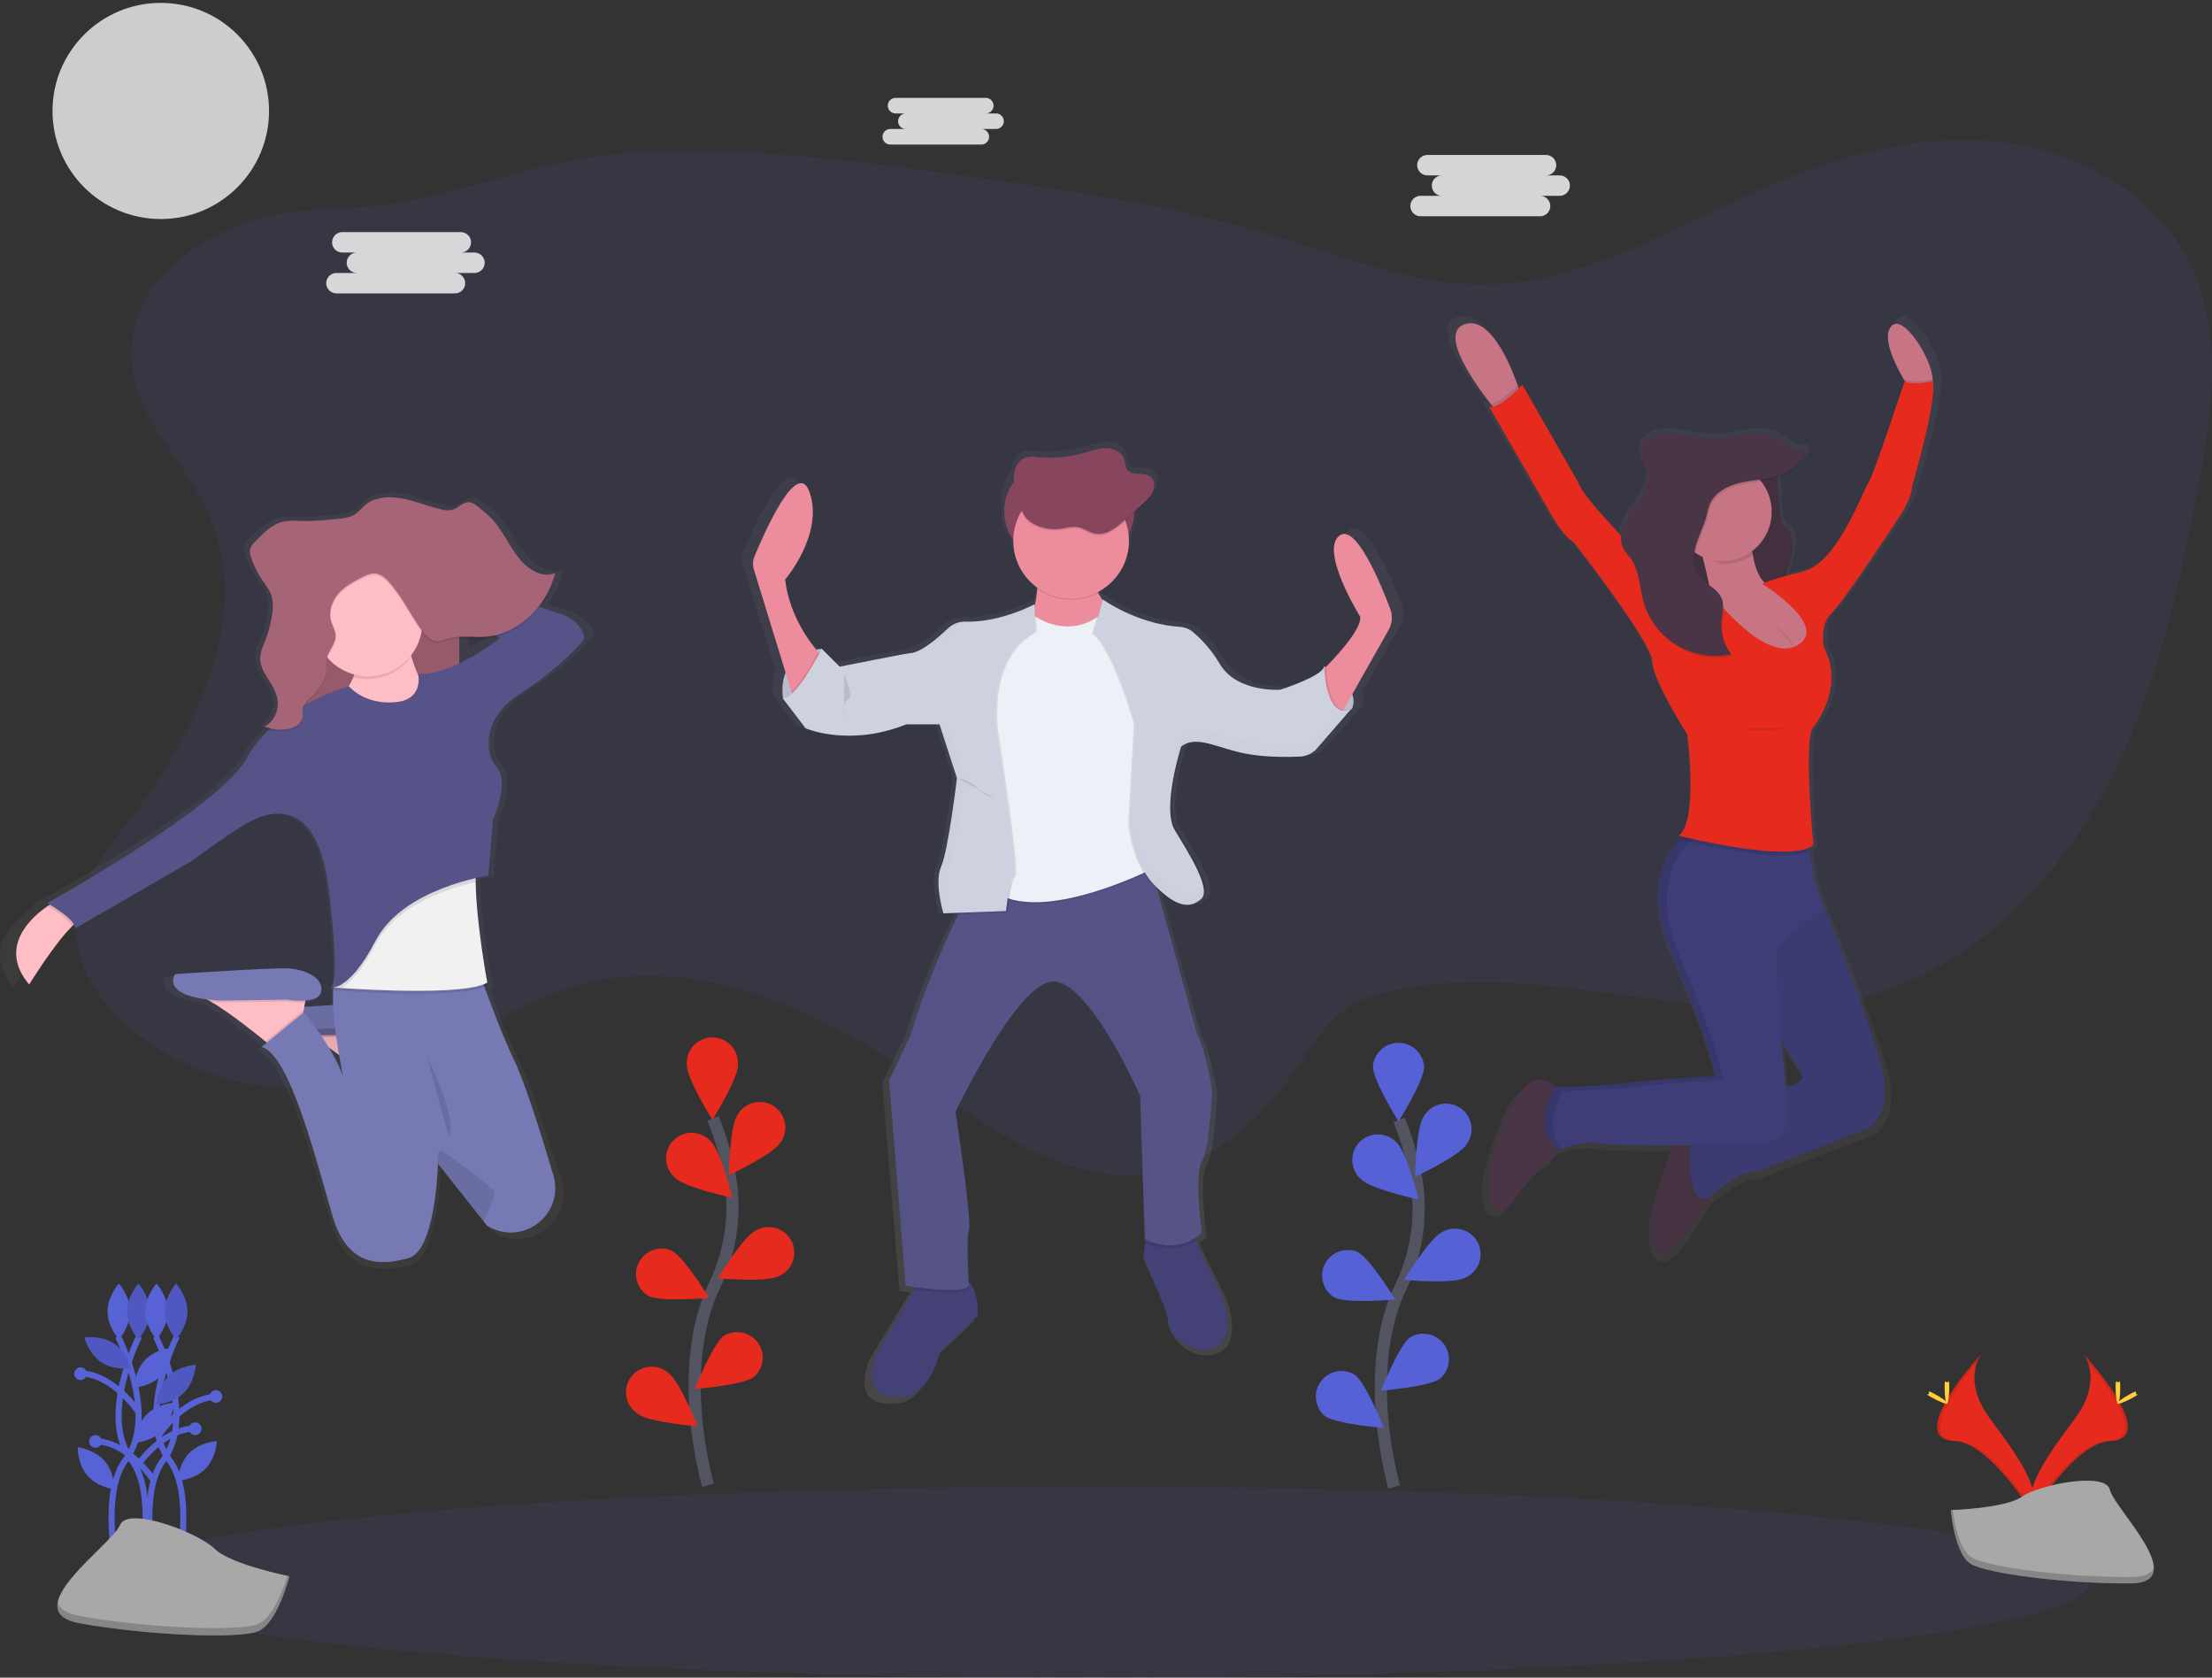 <svg width="364" height="276" viewBox="0 0 364 276" fill="none" xmlns="http://www.w3.org/2000/svg">
<rect x="0" y="0" width="364" height="276" fill="#333333" stroke="none"/>
<g clip-path="url(#clip0)">
<path d="M26.458 36.034C36.298 36.034 44.274 28.074 44.274 18.254C44.274 8.434 36.298 0.474 26.458 0.474C16.618 0.474 8.641 8.434 8.641 18.254C8.641 28.074 16.618 36.034 26.458 36.034Z" fill="#F3F3F3" fill-opacity="0.8"/>
<path opacity="0.1" d="M34.281 84.449C41.761 101.311 32.219 120.728 20.986 135.349C17.227 140.252 13.076 145.392 12.555 151.542C11.926 159.065 17.031 165.98 23.086 170.5C34.131 178.738 49.215 181.286 62.361 177.128C73.72 173.537 83.27 165.425 94.729 162.155C113.891 156.679 134.203 165.758 150.613 177.071C162.229 185.068 174.669 194.813 188.672 193.1C198.525 191.895 206.888 184.992 212.563 176.864C215.303 172.94 217.687 168.542 221.677 165.896C224.049 164.32 226.835 163.486 229.621 162.89C255.065 157.463 282.067 170.707 307.173 163.895C324.132 159.306 337.652 145.92 346.061 130.519C354.469 115.117 358.393 97.727 361.662 80.498C363.985 68.259 365.912 55.038 360.574 43.782C354.925 31.865 341.849 24.641 328.708 23.287C315.566 21.933 302.387 25.669 290.28 30.94C275.154 37.541 260.326 46.781 243.816 46.811C232.572 46.834 221.849 42.528 211.099 39.243C193.125 33.755 174.435 31.028 155.81 28.511C137.977 26.102 119.969 23.86 102.03 25.283C89.337 26.289 78.127 31.131 65.81 33.372C57.781 34.833 49.714 33.755 41.834 36.202C32.131 39.231 22.151 46.249 21.615 57.302C21.109 67.823 30.314 75.503 34.281 84.449Z" fill="#5762D5"/>
<path d="M230.671 99.464C229.035 95.207 224.816 85.202 222.037 87.187C218.527 89.696 225.548 100.78 225.548 100.78C225.747 102.814 221.799 107.048 219.684 109.159C219.684 108.991 219.684 108.895 219.684 108.895C219.664 108.975 219.633 109.053 219.592 109.125L219.416 109.029C219.369 109.198 219.283 109.353 219.167 109.484C219.167 109.197 219.147 109.029 219.147 109.029C218.741 110.746 211.651 112.922 211.651 112.922C211.651 112.922 211.46 112.922 211.13 112.922C209.16 112.922 204.033 112.479 201.656 108.685C200.428 106.63 198.855 104.799 197.008 103.273C196.375 102.778 195.606 102.488 194.804 102.439C188.239 102.019 182.924 98.703 181.862 97.995L181.667 97.862L181.625 97.984C181.375 97.628 181.134 97.249 180.908 96.859L180.793 96.649C182.382 95.853 183.719 94.633 184.656 93.125C185.593 91.617 186.093 89.879 186.101 88.105C186.101 88.04 186.101 87.971 186.101 87.906C186.678 86.91 186.982 85.779 186.982 84.629V83.481L188.481 82.15C189.167 81.542 189.876 80.9 190.224 80.062C190.365 79.723 190.427 79.357 190.408 78.991C190.442 78.678 190.395 78.361 190.271 78.07C190.148 77.78 189.952 77.525 189.703 77.331C188.554 76.54 186.637 77.331 185.806 76.23C185.422 75.733 185.491 75.056 185.304 74.471C184.92 73.281 183.541 72.639 182.265 72.62C180.988 72.6 179.766 73.063 178.539 73.411C175.963 74.141 173.274 74.393 170.606 74.153C169.885 74.025 169.144 74.051 168.433 74.23C167.999 74.409 167.614 74.687 167.307 75.043C167.001 75.398 166.783 75.821 166.671 76.276C166.576 76.618 166.519 76.969 166.502 77.324C165.433 78.527 164.841 80.079 164.839 81.688V84.629C164.841 86.199 165.405 87.716 166.429 88.908C166.55 90.292 166.972 91.633 167.665 92.838C168.358 94.043 169.305 95.082 170.442 95.884C170.442 95.961 170.442 96.038 170.442 96.118L170.491 96.148C170.429 97.06 170.288 97.965 170.07 98.852V98.657C170.07 98.657 164.705 101.506 158.956 101.575H158.324C157.19 101.537 156.087 101.95 155.258 102.722C153.556 104.321 150.575 106.849 148.743 106.849C148.359 106.849 138.687 108.735 137.085 109.048L134.091 106.122L134 106.295L133.823 106.122C133.496 106.148 133.171 106.195 132.85 106.264C131.317 104.451 128.251 100.236 127.542 94.58C127.542 94.58 134.16 87.057 131.727 80.047C129.65 74.073 123.928 86.877 122.303 90.736C122.019 91.41 121.983 92.162 122.203 92.859L127.58 110.153C127.068 111.494 126.921 112.945 127.155 114.36H127.094L131.01 119.374C131.01 119.374 133.957 120.629 138.568 120.606C141.947 120.611 145.295 119.97 148.432 118.717H149.341L149.168 118.782H153.832L156.798 127.735C156.699 128.549 155.265 139.92 154.116 142.463C153.775 143.313 153.62 144.226 153.663 145.14C153.724 146.897 154.011 148.639 154.518 150.322L157.116 150.227L157.017 150.43C154.817 154.931 151.142 162.951 148.969 170.447L145.186 178.096L148.022 212.402H148.137L148.356 212.437C148.662 212.483 149.122 212.551 149.728 212.628L149.505 213.01L143.255 223.337C143.255 223.337 138.798 232.443 148.658 230.725C148.658 230.725 152.303 229.67 153.79 223.459L160.274 217.389C160.274 217.389 160.577 213.358 158.741 211.748C158.626 209.886 158.335 204.447 158.784 203.139C159.324 201.556 156.484 183.347 156.484 183.347C156.484 183.347 166.747 162.102 172.963 161.574C173.419 161.542 173.876 161.602 174.309 161.75C179.417 163.41 185.606 175.736 187.427 179.572L187.511 179.748V179.783L187.58 179.932V179.974L187.641 180.104V180.138L187.695 180.257V180.284L187.741 180.379V180.418L187.776 180.49V180.521L187.799 180.574V180.605V180.639L187.818 180.685L188.626 204.57L188.707 204.612H188.745L188.676 205.105L188.324 207.572C188.324 207.572 192.781 216.942 192.509 218.128C192.236 219.313 195.479 224.067 200.07 222.748C204.661 221.428 201.929 213.989 201.929 213.989L197.506 204.895L197.311 204.489C197.751 204.219 198.167 203.911 198.552 203.568C198.552 203.568 197.203 193.804 198.552 191.692C199.901 189.581 200.307 179.947 200.307 179.947C200.307 179.947 199.361 173.35 197.74 170.447L190.949 146.257C192.984 148.146 194.567 148.884 195.889 148.835H196.107C196.688 148.846 197.262 148.703 197.77 148.422C198.043 148.268 198.3 148.087 198.537 147.882C198.582 147.844 198.624 147.801 198.663 147.756V147.756C200.553 146.173 196.502 139.969 194.206 136.283C191.995 132.726 195.042 123.061 195.272 122.342C195.476 122.192 195.696 122.064 195.927 121.96C196.402 121.757 196.912 121.646 197.429 121.635C199.629 121.711 202.335 122.973 205.684 123.608C208.012 124.003 210.371 124.186 212.732 124.155H212.87C213.809 124.155 214.66 124.136 215.35 124.109C215.979 124.084 216.595 123.918 217.151 123.623V123.623C217.627 123.346 218.059 122.998 218.431 122.591L224.31 115.963L224.156 116.036C224.441 115.284 224.441 114.454 224.156 113.703L230.369 102.994C230.682 102.466 230.872 101.875 230.925 101.264C230.977 100.652 230.891 100.037 230.671 99.464V99.464Z" fill="url(#paint0_linear)"/>
<path d="M160.876 216.483L154.618 222.468C153.184 228.587 149.662 229.624 149.662 229.624C140.147 231.314 144.447 222.357 144.447 222.357L150.483 212.165L151.226 210.907C151.226 210.907 155.53 209.606 158.396 210.386C158.758 210.485 159.093 210.666 159.374 210.914C161.171 212.471 160.876 216.483 160.876 216.483Z" fill="#444176"/>
<path d="M199.464 221.818C195.03 223.118 191.903 218.437 192.183 217.263C192.462 216.089 188.132 206.868 188.132 206.868L188.469 204.436L188.783 202.183L196.065 202.703L196.751 204.141L201.02 213.11C201.02 213.11 203.898 220.518 199.464 221.818Z" fill="#444176"/>
<path opacity="0.1" d="M159.443 211.932C158.757 213.106 153.196 212.513 150.486 212.146L151.23 210.888C151.23 210.888 155.534 209.587 158.4 210.368C158.762 210.467 159.096 210.647 159.377 210.895C159.416 211.53 159.443 211.932 159.443 211.932Z" fill="black"/>
<path opacity="0.1" d="M196.759 204.133C193.03 206.611 189.059 204.737 188.461 204.428L188.776 202.175L196.057 202.695L196.759 204.133Z" fill="black"/>
<path d="M197.77 191.115C196.467 193.195 197.77 202.825 197.77 202.825C193.467 206.73 188.385 203.866 188.385 203.866L187.618 180.318C187.618 180.318 179.145 160.932 173.147 161.452C167.15 161.972 157.243 182.919 157.243 182.919C157.243 182.919 159.979 200.871 159.458 202.424C158.937 203.977 159.458 211.53 159.458 211.53C158.546 213.09 149.03 211.53 149.03 211.53L146.294 177.702L149.927 170.152C152.015 162.764 155.564 154.854 157.687 150.418C158.741 148.211 159.446 146.865 159.446 146.865L166.383 145.423L188.898 140.765L196.989 170.152C198.552 173.013 199.464 179.519 199.464 179.519C199.464 179.519 199.073 189.034 197.77 191.115Z" fill="#565387"/>
<g opacity="0.1">
<path opacity="0.1" d="M190.47 203.865L189.703 180.318C189.703 180.318 181.23 160.931 175.232 161.451C174.964 161.477 174.7 161.537 174.446 161.627C180.295 163.566 187.618 180.318 187.618 180.318L188.385 203.865C189.984 204.678 191.786 205.007 193.57 204.81C192.489 204.68 191.439 204.36 190.47 203.865V203.865Z" fill="black"/>
<path opacity="0.1" d="M151.099 211.541L148.363 177.713L152.012 170.152C154.1 162.763 157.649 154.854 159.772 150.418C160.826 148.211 161.531 146.865 161.531 146.865L168.468 145.423L189.021 141.159L188.91 140.749L166.383 145.423L159.446 146.865C159.446 146.865 158.741 148.211 157.687 150.418C155.557 154.854 152.015 162.779 149.927 170.152L146.278 177.698L149.015 211.526C149.015 211.526 154.211 212.379 157.293 212.192C155.219 212.079 153.152 211.862 151.099 211.541V211.541Z" fill="black"/>
</g>
<path d="M135.245 106.746C135.245 106.746 127.814 107.128 128.856 114.942L130.941 115.202L134.068 111.821L135.632 108.96V108.31L135.245 106.746Z" fill="#CED2DF"/>
<path opacity="0.1" d="M135.245 106.746C135.245 106.746 127.814 107.128 128.856 114.942L130.941 115.202L134.068 111.821L135.632 108.96V108.31L135.245 106.746Z" fill="black"/>
<path d="M217.913 109.606C217.913 109.606 224.045 112.857 222.477 116.632L220.523 117.397L217.917 115.966L217.534 112.586L217.794 110.245L217.913 109.606Z" fill="#CED2DF"/>
<path opacity="0.1" d="M217.913 109.606C217.913 109.606 224.045 112.857 222.477 116.632L220.523 117.397L217.917 115.966L217.534 112.586L217.794 110.245L217.913 109.606Z" fill="black"/>
<path d="M178.543 76.039H173.327C168.864 76.039 165.245 79.65 165.245 84.105C165.245 88.559 168.864 92.171 173.327 92.171H178.543C183.007 92.171 186.626 88.559 186.626 84.105C186.626 79.65 183.007 76.039 178.543 76.039Z" fill="#88455E"/>
<path d="M135.195 107.851L130.631 115.117L130.248 113.825L124.047 93.662C123.835 92.975 123.869 92.235 124.143 91.57C125.71 87.768 131.236 75.124 133.241 81.033C135.586 87.917 129.198 95.345 129.198 95.345C129.926 101.372 133.317 105.74 134.651 107.254C134.988 107.648 135.195 107.851 135.195 107.851Z" fill="#EC8C9C"/>
<path d="M216.936 110.972C216.936 110.972 224.106 104.206 223.834 101.476C223.834 101.476 217.055 90.549 220.447 88.09C223.129 86.132 227.203 95.999 228.782 100.194C228.991 100.753 229.074 101.351 229.027 101.945C228.98 102.54 228.804 103.117 228.51 103.636L219.941 118.778L216.936 110.972Z" fill="#EC8C9C"/>
<path d="M170.522 92.109C170.522 92.109 171.825 100.435 168.046 103.56C164.268 106.684 178.869 106.665 178.869 106.665L184.085 101.85C184.085 101.85 178.087 96.255 179.911 92.094L170.522 92.109Z" fill="#EC8C9C"/>
<path opacity="0.1" d="M170.261 101.606C170.261 101.606 175.868 105.77 181.471 101.085L190.596 119.952L190.075 142.979C190.075 142.979 171.17 152.736 163.348 146.754C155.526 140.773 162.045 137.648 162.045 137.648L160.22 119.956L162.175 108.505C162.175 108.505 165.693 103.04 165.958 103.04C166.222 103.04 170.261 101.606 170.261 101.606Z" fill="black"/>
<path d="M170.261 101.345C170.261 101.345 175.868 105.518 181.475 100.825L190.6 119.691L190.079 142.719C190.079 142.719 171.173 152.475 163.352 146.494C155.53 140.512 162.049 137.388 162.049 137.388L160.224 119.695L162.179 108.245C162.179 108.245 165.697 102.779 165.961 102.779C166.226 102.779 170.261 101.345 170.261 101.345Z" fill="#EBF1F6"/>
<path opacity="0.1" d="M170.261 99.399C170.261 99.399 164.946 102.42 159.174 102.271C158.633 102.254 158.094 102.345 157.588 102.538C157.082 102.731 156.619 103.022 156.227 103.395C154.583 104.971 151.705 107.465 149.923 107.465C149.54 107.465 138.449 109.675 138.449 109.675L135.517 106.749C135.517 106.749 131.148 115.271 129.063 114.88L132.846 119.826C132.846 119.826 140.016 122.946 149.402 119.175H154.878L157.745 128.021C157.745 128.021 156.311 139.992 155.139 142.593C153.966 145.194 155.522 150.269 155.522 150.269L165.82 149.886C165.82 149.886 166.341 144.811 167.123 144.15C167.904 143.488 164.386 121.122 164.386 121.122C164.386 121.122 162.041 108.501 170.645 103.95L170.261 99.399Z" fill="black"/>
<path opacity="0.1" d="M166.379 145.439C166 146.982 165.73 148.55 165.57 150.131L157.687 150.43C158.741 148.223 159.446 146.877 159.446 146.877L166.379 145.439Z" fill="black"/>
<path opacity="0.1" d="M135.195 107.851L130.631 115.118L130.248 113.825C131.922 112.165 133.885 108.696 134.666 107.251C134.988 107.648 135.195 107.851 135.195 107.851Z" fill="black"/>
<path d="M170.261 99.399C170.261 99.399 164.681 102.42 158.914 102.271C158.372 102.254 157.833 102.345 157.327 102.538C156.821 102.731 156.358 103.022 155.966 103.395C154.322 104.971 151.444 107.465 149.662 107.465C149.279 107.465 138.188 109.675 138.188 109.675L135.245 106.746C135.245 106.746 130.876 115.267 128.791 114.877L132.574 119.822C132.574 119.822 139.744 122.943 149.129 119.172H154.606L157.473 128.014C157.473 128.014 156.039 139.985 154.867 142.585C153.694 145.186 155.25 150.261 155.25 150.261L165.547 149.879C165.547 149.879 166.069 144.803 166.85 144.142C167.632 143.48 164.114 121.114 164.114 121.114C164.114 121.114 161.769 108.493 170.372 103.942L170.261 99.399Z" fill="#CED2DF"/>
<path opacity="0.1" d="M181.475 98.611C181.475 98.611 186.794 102.657 193.896 103.124C194.673 103.172 195.416 103.46 196.023 103.946C197.814 105.462 199.331 107.273 200.51 109.3C203.377 113.985 210.417 113.465 210.417 113.465C210.417 113.465 217.262 111.32 217.653 109.641C217.653 109.641 217.848 118.82 222.152 116.601L216.491 123.111C216.135 123.522 215.697 123.856 215.206 124.092C214.715 124.328 214.181 124.461 213.636 124.484C211.509 124.568 207.815 124.595 204.695 123.99C200.001 123.08 196.613 120.869 194.137 122.82C194.137 122.82 190.88 132.966 193.095 136.611C195.31 140.256 199.226 146.368 197.398 147.932C195.57 149.496 193.355 149.362 189.707 145.591C186.058 141.82 185.664 135.445 185.664 135.445L186.576 119.053C186.576 119.053 183.058 106.692 179.677 104.221L181.475 98.611Z" fill="black"/>
<path opacity="0.1" d="M222.669 116.437L216.994 122.973C216.616 123.407 216.15 123.754 215.625 123.99V123.99C215.159 124.2 214.657 124.318 214.146 124.338C212.019 124.426 208.325 124.453 205.205 123.845C200.813 122.992 197.563 121.003 195.134 122.346C194.962 122.44 194.797 122.549 194.643 122.671C194.643 122.671 191.386 132.817 193.601 136.462C195.816 140.107 199.733 146.218 197.905 147.783C197.599 148.051 197.255 148.274 196.885 148.444C195.245 149.182 193.21 148.544 190.213 145.442C186.565 141.667 186.17 135.296 186.17 135.296L187.082 118.904C187.082 118.904 183.564 106.543 180.184 104.072L181.674 98.737C182.701 99.433 187.829 102.703 194.168 103.12C194.945 103.169 195.688 103.456 196.295 103.942C198.086 105.459 199.603 107.269 200.783 109.296C203.649 113.982 210.689 113.461 210.689 113.461C212.377 112.924 214.025 112.27 215.622 111.503V111.503C216.622 111.014 217.503 110.478 217.921 109.973C218.038 109.842 218.124 109.685 218.17 109.514C218.17 109.514 218.369 118.647 222.669 116.437Z" fill="black"/>
<path d="M222.409 116.567L216.737 123.111C216.425 123.47 216.051 123.77 215.633 123.998V123.998C215.097 124.288 214.502 124.452 213.893 124.476C211.766 124.564 208.072 124.591 204.952 123.983C200.717 123.161 197.54 121.279 195.145 122.354C194.871 122.472 194.614 122.625 194.379 122.809C194.379 122.809 191.121 132.955 193.336 136.6C195.551 140.245 199.468 146.356 197.64 147.921C197.404 148.124 197.147 148.302 196.874 148.452C195.187 149.382 193.102 148.835 189.941 145.58C186.292 141.805 185.898 135.433 185.898 135.433L186.81 119.042C186.81 119.042 183.292 106.681 179.911 104.21L181.475 98.615L181.663 98.745C182.69 99.441 187.818 102.711 194.156 103.128C194.933 103.176 195.676 103.464 196.283 103.95C198.074 105.466 199.592 107.277 200.771 109.304C203.638 113.989 210.678 113.469 210.678 113.469C212.366 112.932 214.014 112.278 215.61 111.511V111.511C216.794 110.907 217.76 110.245 217.909 109.641C217.909 109.641 217.909 109.759 217.909 109.97C218.024 111.549 218.599 118.521 222.409 116.567Z" fill="#CED2DF"/>
<path opacity="0.1" d="M180.026 92.304H170.445C170.656 93.825 170.716 95.362 170.625 96.894C172.088 97.921 173.803 98.531 175.587 98.659C177.371 98.787 179.156 98.428 180.751 97.62C179.831 95.922 179.271 93.995 180.026 92.304Z" fill="black"/>
<path d="M176.259 98.481C181.514 98.481 185.775 94.229 185.775 88.984C185.775 83.74 181.514 79.488 176.259 79.488C171.004 79.488 166.743 83.74 166.743 88.984C166.743 94.229 171.004 98.481 176.259 98.481Z" fill="#EC8C9C"/>
<path opacity="0.1" d="M174.282 87.294C175.343 87.168 176.405 86.793 177.451 87.004C178.401 87.195 179.21 87.849 180.16 88.048C181.992 88.43 183.694 87.084 185.077 85.829L188.067 83.114C188.73 82.513 189.412 81.882 189.753 81.056C190.094 80.23 189.975 79.144 189.247 78.624C188.155 77.859 186.273 78.624 185.484 77.538C185.127 77.048 185.181 76.39 184.997 75.805C184.614 74.635 183.295 73.996 182.061 73.981C180.827 73.966 179.647 74.417 178.466 74.746C175.98 75.466 173.38 75.713 170.802 75.476C170.106 75.349 169.391 75.374 168.705 75.549C168.284 75.729 167.91 76.005 167.614 76.355C167.319 76.705 167.11 77.119 167.004 77.565C166.414 79.645 167.422 82.999 168.433 84.862C169.445 86.724 172.262 87.543 174.282 87.294Z" fill="black"/>
<path d="M174.282 87.034C175.343 86.908 176.405 86.533 177.451 86.743C178.401 86.935 179.21 87.589 180.16 87.787C181.992 88.17 183.694 86.824 185.077 85.569L188.067 82.854C188.73 82.253 189.412 81.622 189.753 80.796C190.094 79.97 189.975 78.884 189.247 78.364C188.155 77.599 186.273 78.364 185.484 77.278C185.127 76.788 185.181 76.13 184.997 75.545C184.614 74.375 183.295 73.736 182.061 73.721C180.827 73.706 179.647 74.157 178.466 74.486C175.98 75.206 173.38 75.453 170.802 75.216C170.106 75.089 169.391 75.114 168.705 75.289C168.284 75.469 167.91 75.745 167.614 76.095C167.319 76.445 167.11 76.859 167.004 77.304C166.414 79.385 167.422 82.739 168.433 84.602C169.445 86.464 172.262 87.263 174.282 87.034Z" fill="#88455E"/>
<path opacity="0.1" d="M157.684 128.083C157.684 128.083 159.768 128.343 160.811 129.643C161.853 130.944 163.677 131.334 163.677 131.334" fill="black"/>
<path opacity="0.1" d="M138.909 110.907C138.909 110.907 140.61 114.697 139.56 115.079C138.51 115.462 138.909 118.2 138.909 118.2" fill="black"/>
<g opacity="0.1">
<path opacity="0.1" d="M139.495 109.607C139.495 109.607 150.574 107.396 150.958 107.396C152.744 107.396 155.618 104.902 157.262 103.327C157.762 102.849 158.377 102.507 159.048 102.336H158.906C158.365 102.319 157.825 102.41 157.319 102.603C156.813 102.796 156.351 103.087 155.959 103.461C154.315 105.036 151.437 107.53 149.655 107.53C149.344 107.53 142.254 108.933 139.376 109.503L139.495 109.607Z" fill="black"/>
<path opacity="0.1" d="M170.277 99.946V99.46C167.611 100.816 164.743 101.732 161.784 102.172C164.72 101.911 167.591 101.158 170.277 99.946V99.946Z" fill="black"/>
<path opacity="0.1" d="M156.576 150.196C156.576 150.196 155.012 145.121 156.193 142.52C157.373 139.919 158.799 127.949 158.799 127.949L155.94 119.102H150.448L150.115 119.233H154.618L157.473 128.082C157.473 128.082 156.039 140.053 154.867 142.654C153.694 145.255 155.25 150.33 155.25 150.33L165.548 149.947V149.867L156.576 150.196Z" fill="black"/>
</g>
<g opacity="0.1">
<path opacity="0.1" d="M197.77 145.84C197.534 146.043 197.277 146.221 197.004 146.372C195.318 147.301 193.233 146.754 190.071 143.499C187.174 140.505 186.331 135.85 186.104 134.087L186.028 135.433C186.028 135.433 186.411 141.809 190.071 145.58C193.233 148.846 195.318 149.382 197.004 148.452C197.277 148.302 197.534 148.124 197.77 147.921C198.318 147.45 198.349 146.567 198.061 145.465C197.99 145.608 197.891 145.736 197.77 145.84V145.84Z" fill="black"/>
<path opacity="0.1" d="M220.565 116.762L216.875 121.019C216.563 121.378 216.189 121.679 215.771 121.906V121.906C215.236 122.196 214.64 122.36 214.031 122.384C211.904 122.472 208.21 122.499 205.09 121.891C200.855 121.069 197.678 119.187 195.283 120.262C195.01 120.381 194.752 120.533 194.517 120.717C194.517 120.717 192.413 127.272 192.735 131.735C192.984 127.563 194.517 122.797 194.517 122.797C194.752 122.614 195.01 122.461 195.283 122.342C197.682 121.267 200.855 123.149 205.09 123.971C208.21 124.576 211.9 124.549 214.031 124.465C214.64 124.441 215.236 124.277 215.771 123.987C216.188 123.762 216.562 123.466 216.875 123.111L222.551 116.575C222.257 116.757 221.925 116.869 221.58 116.902C221.236 116.934 220.888 116.886 220.565 116.762V116.762Z" fill="black"/>
</g>
<path d="M53.899 163.608C53.944 163.652 54.002 163.68 54.065 163.689C54.128 163.697 54.191 163.685 54.246 163.654C54.129 163.656 54.012 163.641 53.899 163.608V163.608Z" fill="url(#paint1_linear)"/>
<path d="M92.954 100.255C92.265 100.056 91.28 99.731 90.096 99.318C91.326 97.738 92.227 95.928 92.744 93.995L92.644 94.033C92.679 93.914 92.713 93.8 92.744 93.677C90.471 94.599 87.957 93.038 86.355 91.034C84.753 89.03 83.672 86.544 81.917 84.701C81.186 83.968 80.399 83.291 79.564 82.678C79.047 82.295 78.491 81.863 77.859 81.844C76.835 81.814 76.035 82.816 75.05 83.11C74.402 83.256 73.727 83.231 73.091 83.037C70.55 82.456 68.109 81.381 65.515 81.098C64.127 80.927 62.718 81.086 61.403 81.561C60.099 82.054 59.505 83.037 58.452 83.825C57.302 84.67 55.056 84.651 53.719 84.8C52.096 84.986 50.461 85.053 48.828 85.003C47.89 84.922 46.945 84.957 46.016 85.106C44.072 85.531 42.513 87.072 41.056 88.549C40.659 88.882 40.373 89.329 40.236 89.83C40.218 89.971 40.218 90.113 40.236 90.254C40.222 90.64 40.288 91.024 40.432 91.382C40.88 92.71 41.514 93.968 42.313 95.119C42.907 95.968 43.601 96.767 43.938 97.773C44.098 98.268 44.182 98.784 44.187 99.303C44.171 99.855 44.113 100.404 44.015 100.948C43.758 102.449 43.335 103.918 42.754 105.327C42.394 106.05 42.145 106.824 42.018 107.621C42.007 107.784 42.007 107.948 42.018 108.111C41.922 110.635 44.475 112.452 44.969 114.961C45.01 115.169 45.034 115.38 45.042 115.592C44.988 117.156 44.096 118.686 42.777 119.294C42.892 119.34 43.011 119.378 43.13 119.416C43.016 119.487 42.899 119.551 42.777 119.607C43.019 119.699 43.264 119.78 43.513 119.845C42.015 121.147 40.755 122.7 39.792 124.434C35.358 132.672 5.327 148.808 5.327 148.808L5.772 149.06L5.411 149.293C2.813 151.018 -3.284 156.048 2.227 162.408C2.227 162.408 6.53 155.631 9.547 152.743C9.681 152.613 9.815 152.495 9.93 152.384C9.996 152.485 10.04 152.6 10.06 152.72C10.08 152.839 10.075 152.962 10.045 153.08L29.789 142.008C29.789 142.008 36.806 137.105 38.765 135.999C40.143 135.142 41.643 134.498 43.214 134.087L42.984 134.183C43.722 133.98 44.483 133.872 45.249 133.861C48.744 133.915 52.531 136.47 53.776 146.586C55.447 160.132 54.673 162.576 54.136 162.909C54.07 162.904 54.005 162.892 53.941 162.874C53.957 162.889 53.975 162.902 53.995 162.913C53.922 162.907 53.85 162.895 53.78 162.874C53.819 162.91 53.866 162.935 53.916 162.947C53.968 162.959 54.021 162.957 54.071 162.943C54.107 162.954 54.146 162.957 54.183 162.953C54.221 162.948 54.257 162.936 54.29 162.916C54.378 162.922 54.466 162.922 54.554 162.916C54.554 163.041 54.545 163.169 54.527 163.299C54.5 163.299 54.37 163.372 54.527 163.379C54.485 164.144 54.489 164.974 54.527 165.842C52.791 165.938 51.055 166.041 49.545 166.133L49.679 165.418L49.741 165.096C51.074 164.989 52.339 164.599 52.488 163.521C52.814 161.149 49.553 159.884 46.778 159.727C44.004 159.57 27.363 160.675 27.363 160.675C27.363 160.675 24.868 163.899 32.782 164.882C33.017 165.005 33.261 165.132 33.514 165.265C36.615 167.028 40.819 170.275 42.835 171.873L43.114 172.095L42.21 172.83C47.104 173.935 51.837 192.599 54.447 201.131C57.057 209.664 62.767 209.354 67.5 208.088C71.934 206.902 72.482 194.052 72.555 192.438V192.273L80.442 201.995L81.04 202.734C81.27 202.853 81.497 202.966 81.722 203.07C87.693 205.904 94.288 200.469 92.414 194.274C90.517 188.028 87.574 178.792 85.612 174.887C83.968 171.617 81.844 166.186 80.557 162.786C80.724 162.719 80.887 162.641 81.043 162.553C81.043 162.553 81.013 162.4 80.963 162.121L81.043 162.079C81.043 162.079 79.127 152.242 79.043 145.251C79.043 145.129 79.043 145.001 79.043 144.868C79.043 144.792 79.043 144.715 79.043 144.643C80.469 144.318 81.373 144.192 81.373 144.192L81.4 143.886L81.235 143.92L82.028 134.86C82.028 134.86 84.941 128.675 82.711 126.102C82.032 125.349 81.58 124.421 81.404 123.424C81.02 121.057 81.404 117.106 86.597 113.825C94.591 108.765 97.71 104.646 97.71 104.646C97.71 104.646 97.849 101.693 92.954 100.255ZM77.077 106.543V102.355C78.56 102.282 80.074 102.454 81.565 102.355C82.296 102.304 83.022 102.182 83.73 101.992L84.09 102.24C81.909 103.915 79.559 105.357 77.077 106.543V106.543ZM54.408 172.187C54.995 172.592 55.585 173.013 56.164 173.438C56.524 175.503 56.842 176.96 56.865 177.063C56.204 175.364 55.381 173.731 54.408 172.187V172.187Z" fill="url(#paint2_linear)"/>
<path d="M67.078 168.745L66.733 170.615L66.469 172.046L65.986 174.662L61.303 177.932C61.303 177.932 60.881 177.572 60.184 177.002C58.268 175.427 54.232 172.229 51.27 170.501C50.508 170.015 49.685 169.636 48.821 169.372L67.078 168.745Z" fill="#FFBDC6"/>
<path opacity="0.1" d="M67.078 168.745L66.733 170.615C65.701 170.673 64.665 170.62 63.644 170.459L52.718 170.615C52.201 170.585 51.718 170.543 51.266 170.497C50.505 170.012 49.681 169.632 48.817 169.369L67.078 168.745Z" fill="black"/>
<path d="M63.645 170.152C63.645 170.152 69.109 171.085 69.42 168.749C69.73 166.412 66.611 165.18 63.963 165.004C61.315 164.829 45.383 165.945 45.383 165.945C45.383 165.945 42.574 169.682 52.718 170.305L63.645 170.152Z" fill="#7679B4"/>
<path opacity="0.1" d="M67.078 168.745L66.733 170.615L66.469 172.046L65.986 174.662L61.303 177.932C61.303 177.932 60.881 177.572 60.184 177.002C58.268 175.427 54.232 172.229 51.27 170.501C50.508 170.015 49.685 169.636 48.821 169.372L67.078 168.745Z" fill="black"/>
<path opacity="0.1" d="M67.078 168.745L66.733 170.615C65.701 170.673 64.665 170.62 63.644 170.459L52.718 170.615C52.201 170.585 51.718 170.543 51.266 170.497C50.505 170.012 49.681 169.632 48.817 169.369L67.078 168.745Z" fill="black"/>
<path opacity="0.1" d="M63.645 170.152C63.645 170.152 69.109 171.085 69.42 168.749C69.73 166.412 66.611 165.18 63.963 165.004C61.315 164.829 45.383 165.945 45.383 165.945C45.383 165.945 42.574 169.682 52.718 170.305L63.645 170.152Z" fill="black"/>
<path d="M75.582 93.352H47.02V127.153H75.582V93.352Z" fill="#A66477"/>
<path opacity="0.1" d="M75.582 93.352H47.02V127.153H75.582V93.352Z" fill="black"/>
<path d="M13.54 151.221C13.068 151.34 12.471 151.791 11.8 152.449C8.914 155.294 4.798 161.968 4.798 161.968C-0.475 155.703 5.361 150.751 7.864 149.049C8.47 148.636 8.876 148.414 8.876 148.414L13.54 151.221Z" fill="#FFBDC6"/>
<path d="M66.768 104.023C66.768 104.023 68.174 113.837 73.011 116.173C77.847 118.51 66.768 122.87 66.768 122.87L51.626 117.263C51.626 117.263 60.211 114.46 58.494 106.203L66.768 104.023Z" fill="#FFBDC6"/>
<path d="M50.549 163.058L50.204 164.928L49.94 166.358L49.457 168.974L44.774 172.244C44.774 172.244 44.352 171.885 43.655 171.315C41.739 169.739 37.703 166.542 34.741 164.813C33.979 164.328 33.156 163.949 32.292 163.685L50.549 163.058Z" fill="#FFBDC6"/>
<path opacity="0.1" d="M50.549 163.058L50.204 164.928C49.172 164.985 48.136 164.933 47.115 164.771L36.189 164.928C35.672 164.898 35.189 164.855 34.737 164.81C33.975 164.324 33.152 163.945 32.288 163.681L50.549 163.058Z" fill="black"/>
<path d="M47.1 164.461C47.1 164.461 52.565 165.395 52.876 163.058C53.186 160.721 50.066 159.474 47.41 159.321C44.755 159.168 28.835 160.254 28.835 160.254C28.835 160.254 26.026 163.991 36.17 164.614L47.1 164.461Z" fill="#7679B4"/>
<path opacity="0.1" d="M49.925 166.363L49.442 168.978L44.758 172.248C44.758 172.248 44.337 171.889 43.639 171.319L49.833 166.252L49.925 166.363Z" fill="black"/>
<path d="M80.825 202.022C80.611 201.918 80.393 201.807 80.174 201.689L79.603 200.963L72.06 191.401V191.57C72.011 193.157 71.466 205.816 67.228 206.982C62.702 208.229 57.237 208.539 54.742 200.129C52.247 191.719 47.717 173.338 43.034 172.248L49.978 166.561C49.978 166.561 54.577 171.915 56.455 177.071C56.386 176.742 53.209 161.937 55.83 159.321H78.618C78.618 159.321 82.128 169.319 84.55 174.275C86.428 178.123 89.245 187.217 91.065 193.371C92.866 199.46 86.574 204.814 80.825 202.022Z" fill="#7679B4"/>
<path opacity="0.1" d="M80.189 162.121C76.675 164.198 61.222 163.352 56.187 163.016L54.819 162.916C54.669 162.916 54.842 162.832 54.842 162.832L54.983 161.417L58.727 151.917L78.786 140.321C78.38 141.541 78.242 143.411 78.276 145.557C78.376 152.433 80.189 162.121 80.189 162.121Z" fill="black"/>
<path d="M80.189 161.658C76.674 163.735 61.222 162.889 56.187 162.553L54.818 162.453H54.592L54.841 162.388L56.075 162.063L58.727 151.469L78.786 139.866C78.38 141.086 78.242 142.956 78.276 145.102C78.376 151.967 80.189 161.658 80.189 161.658Z" fill="#F2F1F2"/>
<path opacity="0.1" d="M78.276 145.086C74.199 146.023 65.223 148.781 61.774 155.412C59.475 159.841 57.559 161.742 56.19 162.537L54.822 162.438L54.845 162.354L56.079 162.029L58.731 151.435L78.79 139.831C78.376 141.086 78.242 142.941 78.276 145.086Z" fill="black"/>
<path opacity="0.1" d="M8.857 148.418L13.54 151.221C13.069 151.34 12.471 151.791 11.8 152.449C11.417 151.301 8.956 149.726 7.845 149.053C8.45 148.64 8.857 148.418 8.857 148.418Z" fill="black"/>
<path opacity="0.1" d="M53.997 162.633C53.945 162.662 53.885 162.674 53.826 162.666C53.767 162.659 53.712 162.632 53.669 162.591C53.776 162.621 53.886 162.635 53.997 162.633V162.633Z" fill="black"/>
<path d="M64.579 115.549C64.579 115.549 60.364 116.016 57.398 112.903C57.398 112.903 44.912 116.486 40.696 124.587C36.48 132.687 7.761 148.574 7.761 148.574C7.761 148.574 12.743 151.378 12.287 152.781L31.172 141.877C31.172 141.877 37.883 137.047 39.757 135.957C41.631 134.867 51.933 128.17 54.117 146.394C56.301 164.618 54.117 162.457 54.117 162.457C54.117 162.457 57.24 163.547 61.782 154.808C66.323 146.069 80.357 144.061 80.357 144.061L81.124 134.882C81.124 134.882 83.91 128.794 81.775 126.254C81.124 125.507 80.692 124.595 80.526 123.619C80.17 121.286 80.526 117.397 85.508 114.165C93.173 109.193 96.124 105.131 96.124 105.131C96.124 105.131 96.281 102.171 91.598 100.772C86.915 99.372 67.871 91.738 67.871 91.738L67.247 94.385L82.231 104.978C82.231 104.978 74.739 111.052 68.818 110.899C68.795 110.872 69.887 115.393 64.579 115.549Z" fill="#565388"/>
<path opacity="0.1" d="M67.473 108.295C67.104 107.04 66.816 105.762 66.611 104.47L58.337 106.665C58.699 108.241 58.634 109.885 58.149 111.427C59.84 111.877 61.626 111.82 63.285 111.262C64.943 110.704 66.4 109.671 67.473 108.291V108.295Z" fill="black"/>
<path d="M60.602 111.266C65.516 111.266 69.501 107.291 69.501 102.386C69.501 97.481 65.516 93.505 60.602 93.505C55.687 93.505 51.703 97.481 51.703 102.386C51.703 107.291 55.687 111.266 60.602 111.266Z" fill="#FFBDC6"/>
<path opacity="0.1" d="M65.331 82.188C67.799 82.467 70.148 83.527 72.578 84.1C73.185 84.29 73.832 84.316 74.452 84.173C75.395 83.882 76.161 82.896 77.135 82.926C77.736 82.926 78.284 83.355 78.767 83.749C79.567 84.354 80.319 85.02 81.017 85.741C82.691 87.558 83.734 90.005 85.263 91.979C86.792 93.952 89.203 95.49 91.376 94.583C89.9 100.32 85.056 104.707 79.821 105.063C77.732 105.204 75.605 104.772 73.57 105.384C73.066 105.589 72.534 105.718 71.991 105.766C70.842 105.766 69.891 104.699 69.163 103.663C67.462 101.223 66.097 98.454 64.181 96.232C63.549 95.498 62.801 94.798 61.908 94.664C61.016 94.53 60.191 94.954 59.394 95.368C58.08 96.048 56.735 96.752 55.715 97.915C54.696 99.077 54.052 100.817 54.474 102.393C54.7 103.242 55.221 104.007 55.24 104.898C55.24 106.313 54.006 107.35 53.757 108.723C53.702 109.302 53.682 109.885 53.696 110.467C53.584 112.356 52.35 113.909 51.055 115.091C50.553 115.553 49.993 116.047 49.848 116.762C49.748 117.248 49.848 117.764 49.783 118.257C49.595 119.485 48.369 120.105 47.284 120.265C46.017 120.45 44.724 120.297 43.536 119.821C45.069 119.106 45.985 117.068 45.632 115.232C45.149 112.704 42.605 110.891 42.819 108.313C42.939 107.524 43.177 106.757 43.524 106.038C44.08 104.647 44.483 103.201 44.728 101.724C44.979 100.587 44.954 99.407 44.655 98.282C44.329 97.291 43.666 96.503 43.099 95.666C42.331 94.527 41.725 93.288 41.298 91.983C41.143 91.597 41.084 91.18 41.125 90.767C41.249 90.279 41.516 89.839 41.892 89.504C43.287 88.047 44.782 86.529 46.636 86.108C47.523 85.961 48.424 85.926 49.319 86.005C50.882 86.055 52.446 85.988 53.998 85.806C55.278 85.657 57.447 85.676 58.528 84.842C59.536 84.078 60.107 83.102 61.353 82.613C62.624 82.148 63.99 82.002 65.331 82.188V82.188Z" fill="black"/>
<path opacity="0.1" d="M70.278 173.885C70.278 173.885 75.429 184.009 73.869 187.126Z" fill="black"/>
<path opacity="0.1" d="M79.618 200.962L72.076 191.401V191.569C72.076 191.569 71.639 188.479 73.076 189.52C76.222 191.791 81.258 195.516 81.365 196.159C81.473 196.801 80.346 199.379 79.618 200.962Z" fill="black"/>
<g opacity="0.1">
<path opacity="0.1" d="M68.945 110.872C68.945 110.872 69.581 113.504 67.523 114.819C70.692 114.276 70.83 111.817 70.734 110.746C70.143 110.842 69.544 110.884 68.945 110.872V110.872Z" fill="black"/>
<path opacity="0.1" d="M9.638 147.951C9.638 147.951 38.358 132.064 42.574 123.964C45.598 118.15 52.883 114.666 56.754 113.159C53.929 114.104 44.425 117.726 40.853 124.587C36.638 132.687 7.918 148.574 7.918 148.574L9.638 147.951Z" fill="black"/>
<path opacity="0.1" d="M74.532 109.637C79.418 108.107 84.09 104.332 84.09 104.332L69.106 93.738L69.447 92.285L68.013 91.711L67.389 94.358L82.373 104.952C79.969 106.838 77.334 108.412 74.532 109.637V109.637Z" fill="black"/>
<path opacity="0.1" d="M74.628 145.534C76.543 144.881 78.507 144.386 80.503 144.054L80.53 143.751C78.519 144.192 76.546 144.788 74.628 145.534V145.534Z" fill="black"/>
<path opacity="0.1" d="M56.466 161.853H56.328C56.276 161.882 56.216 161.894 56.157 161.886C56.097 161.879 56.042 161.852 55.999 161.811C56.106 161.841 56.217 161.855 56.328 161.853C56.842 161.555 57.612 159.229 55.999 145.767C54.274 131.394 47.506 132.523 43.8 134.175C47.587 133.135 52.799 134.033 54.282 146.39C55.895 159.853 55.125 162.182 54.611 162.476C55.277 162.452 55.921 162.235 56.466 161.853Z" fill="black"/>
<path opacity="0.1" d="M54.611 162.48C54.5 162.482 54.389 162.468 54.282 162.438C54.325 162.479 54.38 162.506 54.439 162.513C54.499 162.521 54.559 162.509 54.611 162.48V162.48Z" fill="black"/>
</g>
<path d="M65.331 81.886C67.799 82.165 70.148 83.225 72.578 83.798C73.185 83.988 73.832 84.013 74.452 83.871C75.395 83.58 76.161 82.594 77.135 82.624C77.736 82.624 78.284 83.053 78.767 83.447C79.567 84.052 80.319 84.718 81.017 85.439C82.691 87.256 83.734 89.703 85.263 91.677C86.792 93.65 89.203 95.188 91.376 94.281C89.9 100.018 85.056 104.405 79.821 104.761C77.732 104.902 75.605 104.47 73.57 105.082C73.066 105.287 72.534 105.416 71.991 105.464C70.842 105.464 69.891 104.397 69.163 103.361C67.462 100.921 66.097 98.152 64.181 95.93C63.549 95.195 62.801 94.496 61.908 94.362C61.016 94.228 60.191 94.652 59.394 95.065C58.08 95.746 56.735 96.45 55.715 97.612C54.696 98.775 54.052 100.515 54.474 102.091C54.7 102.94 55.221 103.705 55.24 104.596C55.24 106.011 54.006 107.048 53.757 108.421C53.702 109 53.682 109.583 53.696 110.165C53.584 112.054 52.35 113.607 51.055 114.788C50.553 115.251 49.993 115.745 49.848 116.46C49.748 116.946 49.848 117.462 49.783 117.955C49.595 119.183 48.369 119.802 47.284 119.963C46.017 120.148 44.724 119.995 43.536 119.519C45.069 118.804 45.985 116.766 45.632 114.93C45.149 112.402 42.605 110.589 42.819 108.011C42.939 107.222 43.177 106.455 43.524 105.736C44.08 104.345 44.483 102.899 44.728 101.422C44.979 100.285 44.954 99.105 44.655 97.98C44.329 96.989 43.666 96.201 43.099 95.364C42.331 94.225 41.725 92.986 41.298 91.681C41.143 91.295 41.084 90.878 41.125 90.465C41.249 89.977 41.516 89.537 41.892 89.202C43.287 87.745 44.782 86.227 46.636 85.806C47.523 85.659 48.424 85.624 49.319 85.703C50.882 85.753 52.446 85.686 53.998 85.504C55.278 85.355 57.447 85.374 58.528 84.54C59.536 83.775 60.107 82.8 61.353 82.311C62.624 81.846 63.99 81.7 65.331 81.886V81.886Z" fill="#A66477"/>
<path d="M319.429 61.953C319.429 61.903 319.429 61.857 319.429 61.812C319.429 61.766 319.429 61.712 319.406 61.666H319.345C319.345 61.563 319.345 61.46 319.345 61.349C319.192 57.803 314.279 50.258 312.309 52.461C310.584 54.396 313.186 59.291 314.512 61.494L314.631 61.693L314.566 61.651C314.566 61.651 309.082 77.974 308.434 78.609C307.787 79.244 303.272 92.079 297.32 93.525C296.144 93.804 295.167 94.056 294.346 94.289L294.412 94.071C294.795 92.821 295.266 91.639 295.458 90.247C295.649 88.855 295.458 87.168 294.753 86.491C294.408 86.155 293.986 86.109 293.703 85.573C293.518 85.104 293.42 84.605 293.411 84.101L292.905 77.913L293.258 77.806C295.389 77.125 297.454 75.511 297.696 73.339C297.622 73.367 297.546 73.391 297.47 73.411C297.498 73.285 297.52 73.157 297.535 73.029C295.745 73.733 294.086 71.882 292.361 71.052C289.521 69.663 286.275 70.971 283.344 71.289C280.021 71.652 276.867 70.275 273.471 70.524C271.624 70.665 269.57 71.916 269.67 73.733C269.727 74.731 270.436 75.576 270.727 76.532C271.463 78.846 269.827 81.167 268.393 83.141C267.451 84.437 266.546 86.017 266.385 87.539C263.086 84.097 259.518 80.12 259.104 78.624L249.557 62.301C249.557 62.301 249.331 62.542 248.967 62.898C248.91 62.722 248.841 62.515 248.764 62.309C247.545 58.901 244.096 50.644 239.723 52.158C235.351 53.673 241.536 62.137 244.226 65.51L244.61 65.976C244.384 66.032 244.147 66.021 243.928 65.946L254.574 84.17C254.574 84.17 256.509 87.658 258.284 88.606C258.284 88.606 271.509 105.247 271.67 108.574C271.831 111.901 277.618 120.778 277.618 120.778C277.618 120.778 279.553 135.2 276.166 137.736H276.208H276.235H276.277H276.315H276.392H276.441H276.491H276.556H276.61H276.687H276.725C276.564 137.893 276.399 138.065 276.231 138.252C273.721 141.029 270.513 146.98 274.897 157.1C281.347 172.015 282.317 177.859 282.317 177.859C282.317 177.859 270.053 178.494 267.639 178.968C265.5 179.389 257.188 179.683 255.287 179.733C254.608 178.945 252.604 177.201 249.898 179.733C246.511 182.904 244.092 193.501 244.092 193.501C244.092 193.501 242.801 202.061 247.158 199.839C247.158 199.839 252.32 192.706 253.769 192.388C254.49 192.232 255.252 191.172 255.835 190.151L255.865 190.17C255.9 190.17 256.042 190.094 256.272 190.002C257.345 189.577 260.299 188.556 262.63 189.065C263.906 189.344 269.378 189.409 275.115 189.394C273.82 192.492 271.498 200.485 271.498 200.485C271.498 200.485 270.528 207.939 273.747 207.633C276.047 207.407 279.573 201.544 281.412 198.198C282.746 197.223 286.567 193.727 289.391 193.991L308.423 186.701C308.423 186.701 312.937 184.166 310.519 175.767C308.603 169.089 303.149 155.421 300.996 150.093L300.93 149.955C300.409 148.666 300.095 147.902 300.095 147.902C299.21 145.469 298.63 142.938 298.367 140.363C298.347 140.161 298.332 139.954 298.317 139.751C298.583 139.64 298.834 139.495 299.064 139.319C299.064 139.319 297.29 121.413 299.064 119.508L299.095 119.474V119.451L299.125 119.413L299.194 119.325L299.279 119.218C299.374 119.091 299.489 118.935 299.62 118.743C300.635 117.259 302.529 113.871 301.984 109.87C301.961 109.697 301.933 109.522 301.9 109.347C301.692 108.262 301.319 107.215 300.796 106.241C300.72 105.836 300.672 105.425 300.654 105.013C300.654 104.78 300.654 104.524 300.654 104.248V104.203C300.654 104.129 300.654 104.055 300.654 103.981V103.927C300.654 103.747 300.685 103.545 300.712 103.376V103.308C300.712 103.239 300.723 103.169 300.746 103.097V103.009C300.746 102.94 300.777 102.872 300.792 102.803V102.73C300.815 102.638 300.838 102.547 300.869 102.455V102.409C300.892 102.332 300.918 102.257 300.946 102.183L300.98 102.095L301.057 101.912L301.095 101.82C301.126 101.751 301.16 101.682 301.195 101.613L301.222 101.556C301.268 101.472 301.316 101.389 301.367 101.307L301.409 101.242L301.536 101.063L301.597 100.982L301.731 100.822L301.793 100.753C301.862 100.68 301.931 100.607 302.007 100.539C304.104 98.626 313.458 84.533 313.458 84.533C313.458 84.533 315.716 81.362 315.716 79.305C315.842 79.259 319.832 65.988 319.429 61.953ZM294.316 180.418C294.086 178.245 293.856 175.553 293.645 172.769L297.294 178.444C297.294 178.444 296.949 180.173 294.316 180.418Z" fill="url(#paint3_linear)"/>
<path d="M256.276 179.216C256.276 179.216 254.091 175.774 250.811 178.907C247.53 182.039 245.192 192.457 245.192 192.457C245.192 192.457 243.943 200.871 248.159 198.687C248.159 198.687 253.141 191.677 254.559 191.367C255.977 191.057 257.525 187.16 257.525 187.16L256.276 179.216Z" fill="#493545"/>
<path d="M279.687 187.627C279.687 187.627 276.721 186.223 275.786 187.317C274.851 188.411 271.728 199.311 271.728 199.311C271.728 199.311 270.792 206.478 273.912 206.164C277.032 205.85 282.497 194.629 282.497 194.629L279.687 187.627Z" fill="#493545"/>
<path opacity="0.05" d="M279.687 187.627C279.687 187.627 276.721 186.223 275.786 187.317C274.851 188.411 271.728 199.311 271.728 199.311C271.728 199.311 270.792 206.478 273.912 206.164C277.032 205.85 282.497 194.629 282.497 194.629L279.687 187.627Z" fill="black"/>
<path d="M289.989 166.442L296.699 176.88C296.699 176.88 296.232 179.216 292.173 178.75L278.281 187.474C278.281 187.474 277.074 198.094 280.933 197.13C281.558 196.974 285.915 192.457 289.05 192.771L307.472 185.603C307.472 185.603 311.841 183.11 309.5 174.856C307.158 166.603 299.416 147.465 299.416 147.465L287.18 154.296L289.989 166.442Z" fill="#3E3D77"/>
<path opacity="0.05" d="M289.989 166.442L296.699 176.88C296.699 176.88 296.232 179.216 292.173 178.75L278.281 187.474C278.281 187.474 277.074 198.094 280.933 197.13C281.558 196.974 285.915 192.457 289.05 192.771L307.472 185.603C307.472 185.603 311.841 183.11 309.5 174.856C307.158 166.603 299.416 147.465 299.416 147.465L287.18 154.296L289.989 166.442Z" fill="black"/>
<path d="M294.205 181.863C295.14 187.784 289.836 188.25 289.836 188.25C289.836 188.25 265.952 188.717 263.143 188.093C260.334 187.47 256.586 189.183 256.586 189.183C251.746 186.223 255.651 178.903 255.651 178.903C255.651 178.903 265.642 178.593 267.984 178.138C270.325 177.683 282.186 177.037 282.186 177.037C282.186 177.037 281.251 171.273 275.004 156.633C270.762 146.689 273.855 140.838 276.296 138.111C276.919 137.387 277.64 136.754 278.438 136.229L297.639 137.162C297.618 138.129 297.654 139.095 297.746 140.057C298.074 143.361 298.935 146.589 300.294 149.619C299.202 149.619 292.177 156.163 292.177 156.163C292.177 156.163 293.266 175.947 294.205 181.863Z" fill="#3E3D77"/>
<path opacity="0.1" d="M257.054 179.526C257.054 179.526 267.045 179.217 269.386 178.761C271.728 178.306 283.589 177.671 283.589 177.671C283.589 177.671 282.654 171.908 276.407 157.268C272.165 147.324 275.257 141.472 277.699 138.745C278.322 138.022 279.043 137.388 279.841 136.864L297.631 137.728C297.631 137.544 297.631 137.346 297.631 137.173L278.431 136.24C277.632 136.765 276.911 137.398 276.288 138.122C273.859 140.853 270.754 146.7 274.997 156.644C281.259 171.273 282.186 177.037 282.186 177.037C282.186 177.037 270.306 177.66 267.984 178.126C265.661 178.593 255.651 178.891 255.651 178.891C255.651 178.891 251.75 186.215 256.586 189.187C256.586 189.187 256.732 189.118 256.969 189.019C253.754 185.718 257.054 179.526 257.054 179.526Z" fill="black"/>
<path d="M285.616 79.056H275.939V103.51H285.616V79.056Z" fill="#493545"/>
<path opacity="0.1" d="M285.616 79.056H275.939V103.51H285.616V79.056Z" fill="black"/>
<path d="M291.15 75.469C291.484 75.56 291.859 75.572 292.085 76.031C292.226 76.397 292.302 76.786 292.312 77.178L292.921 84.735C292.93 85.23 293.026 85.719 293.204 86.181C293.461 86.694 293.887 86.755 294.22 87.084C294.891 87.749 295.086 89.417 294.902 90.774C294.718 92.132 294.255 93.295 293.891 94.522C293.369 96.282 293.024 98.259 292.292 99.743C291.56 101.227 290.231 102.038 289.372 100.791C288.514 99.544 288.629 97.027 288.468 94.966C288.199 91.524 286.854 88.556 286.762 85.091C286.686 82.288 287.441 79.672 287.912 77.014C288.249 75.189 288.268 72.975 288.759 71.334C289.169 73.285 289.951 75.14 291.15 75.469Z" fill="#493545"/>
<path opacity="0.1" d="M291.15 75.469C291.484 75.56 291.859 75.572 292.085 76.031C292.226 76.397 292.302 76.786 292.312 77.178L292.921 84.735C292.93 85.23 293.026 85.719 293.204 86.181C293.461 86.694 293.887 86.755 294.22 87.084C294.891 87.749 295.086 89.417 294.902 90.774C294.718 92.132 294.255 93.295 293.891 94.522C293.369 96.282 293.024 98.259 292.292 99.743C291.56 101.227 290.231 102.038 289.372 100.791C288.514 99.544 288.629 97.027 288.468 94.966C288.199 91.524 286.854 88.556 286.762 85.091C286.686 82.288 287.441 79.672 287.912 77.014C288.249 75.189 288.268 72.975 288.759 71.334C289.169 73.285 289.951 75.14 291.15 75.469Z" fill="black"/>
<path d="M250.186 64.726L246.442 67.843C246.442 67.843 245.997 67.323 245.334 66.481C242.732 63.165 236.749 54.847 240.977 53.359C245.204 51.871 248.545 59.983 249.726 63.334C250.025 64.183 250.186 64.726 250.186 64.726Z" fill="#C77485"/>
<path d="M317.774 63.635C316.214 65.972 314.029 63.635 314.029 63.635C314.029 63.635 313.75 63.218 313.355 62.545C312.071 60.377 309.553 55.569 311.22 53.665C313.136 51.489 317.885 58.916 318.03 62.4C318.076 62.828 317.986 63.26 317.774 63.635V63.635Z" fill="#C77485"/>
<path d="M279.373 88.87C279.373 88.87 282.497 98.84 281.558 101.797C280.619 104.753 288.272 108.195 288.272 108.195H297.014C297.014 108.195 300.137 101.808 299.355 99.938C298.574 98.068 291.863 96.668 291.863 96.668C291.863 96.668 287.962 96.668 288.119 86.231L279.373 88.87Z" fill="#C77485"/>
<path opacity="0.1" d="M250.186 64.726L246.442 67.843C246.442 67.843 245.997 67.323 245.334 66.481C246.694 66.24 248.806 64.259 249.73 63.334C250.025 64.183 250.186 64.726 250.186 64.726Z" fill="black"/>
<path opacity="0.1" d="M317.774 63.636C316.214 65.972 314.029 63.636 314.029 63.636C314.029 63.636 313.75 63.219 313.355 62.545L313.405 62.389C314.417 63.112 317.563 62.496 318.03 62.389C318.078 62.821 317.988 63.257 317.774 63.636V63.636Z" fill="black"/>
<path opacity="0.1" d="M297.738 140.053C292.909 142.252 277.22 138.336 276.277 138.103C276.9 137.379 277.621 136.746 278.419 136.221L297.619 137.154C297.602 138.122 297.642 139.09 297.738 140.053V140.053Z" fill="black"/>
<path d="M281.405 97.437C281.405 97.437 277.66 98.683 272.353 93.853C272.353 93.853 260.472 82.169 259.706 79.366L250.508 63.303C250.508 63.303 246.607 67.51 245.043 66.886L255.344 84.8C255.344 84.8 257.218 88.243 258.935 89.16C258.935 89.16 271.736 105.518 271.889 108.788C272.042 112.058 277.657 120.816 277.657 120.816C277.657 120.816 279.531 134.99 276.25 137.483C276.25 137.483 294.511 142.157 298.413 139.04C298.413 139.04 296.696 121.447 298.413 119.569C298.413 119.569 303.721 113.339 300.13 106.486C300.13 106.486 299.363 102.749 301.379 100.879C303.395 99.009 312.462 85.145 312.462 85.145C312.462 85.145 314.647 82.028 314.647 80.005C314.647 80.005 318.705 66.297 318.096 62.714C318.096 62.714 314.505 63.479 313.413 62.714C313.413 62.714 308.105 78.777 307.48 79.381C306.855 79.985 302.498 92.622 296.711 94.025C290.924 95.429 290.001 96.048 290.001 96.048C290.001 96.048 301.237 103.059 295.776 106.172C290.315 109.285 281.405 97.437 281.405 97.437Z" fill="#E62B1E"/>
<path opacity="0.1" d="M288.498 91.268C288.313 89.801 288.237 88.322 288.272 86.843L279.53 89.49C279.76 90.071 279.944 90.669 280.078 91.279C281.079 91.719 282.428 92.76 283.589 92.76C285.345 92.817 287.071 92.293 288.498 91.268V91.268Z" fill="black"/>
<path d="M283.432 92.296C287.915 92.296 291.549 88.67 291.549 84.196C291.549 79.722 287.915 76.096 283.432 76.096C278.949 76.096 275.315 79.722 275.315 84.196C275.315 88.67 278.949 92.296 283.432 92.296Z" fill="#C77485"/>
<path opacity="0.1" d="M273.774 71.717C271.988 71.855 269.995 73.086 270.095 74.872C270.149 75.855 270.823 76.685 271.118 77.626C271.827 79.901 270.248 82.185 268.861 84.127C267.474 86.07 266.178 88.644 267.366 90.702C267.705 91.197 268.071 91.673 268.462 92.128C269.93 94.106 269.911 96.775 270.563 99.15C271.395 102.189 273.361 104.794 276.059 106.43C278.756 108.066 281.978 108.609 285.064 107.947C283.903 106.467 283.323 104.614 283.436 102.738C283.524 101.376 283.964 99.953 283.436 98.695C282.753 97.077 280.753 96.439 279.722 95.023C278.691 93.608 278.76 91.647 279.258 89.96C279.756 88.273 280.619 86.709 281.033 84.988C281.135 84.486 281.263 83.989 281.416 83.5C282.136 81.458 284.29 80.272 286.398 79.764C288.506 79.255 290.721 79.224 292.779 78.555C294.837 77.886 296.837 76.318 297.075 74.165C295.343 74.857 293.737 73.052 292.066 72.222C289.314 70.86 286.176 72.141 283.34 72.455C280.109 72.814 277.043 71.48 273.774 71.717Z" fill="black"/>
<path d="M273.617 71.407C271.831 71.544 269.838 72.776 269.938 74.562C269.991 75.545 270.666 76.375 270.961 77.316C271.67 79.591 270.091 81.875 268.704 83.817C267.316 85.76 266.021 88.334 267.209 90.392C267.548 90.887 267.914 91.363 268.305 91.818C269.773 93.796 269.754 96.465 270.405 98.84C271.237 101.879 273.204 104.484 275.901 106.12C278.598 107.756 281.821 108.299 284.907 107.637C283.745 106.157 283.166 104.304 283.278 102.428C283.366 101.066 283.807 99.643 283.278 98.385C282.596 96.767 280.596 96.129 279.565 94.713C278.534 93.298 278.603 91.337 279.101 89.65C279.599 87.963 280.462 86.399 280.875 84.678C280.978 84.176 281.105 83.679 281.259 83.19C281.979 81.148 284.133 79.962 286.241 79.454C288.349 78.945 290.564 78.914 292.622 78.245C294.68 77.576 296.68 76.008 296.918 73.855C295.186 74.547 293.58 72.742 291.909 71.912C289.157 70.55 286.018 71.831 283.183 72.145C279.959 72.501 276.905 71.151 273.617 71.407Z" fill="#493545"/>
<path opacity="0.1" d="M291.472 102.191C291.472 102.191 294.722 105.086 295.362 106.363Z" fill="black"/>
<path opacity="0.1" d="M298.504 119.481C298.504 119.481 294.446 119.481 292.572 119.948C290.698 120.415 286.172 119.948 286.172 119.948" fill="black"/>
<g opacity="0.1">
<path opacity="0.1" d="M295.764 106.161C295.414 106.36 295.035 106.505 294.641 106.589C295.659 106.814 296.725 106.662 297.638 106.161C303.103 103.044 291.863 96.037 291.863 96.037H289.989C289.989 96.037 301.229 103.047 295.764 106.161Z" fill="black"/>
<path opacity="0.1" d="M318.122 62.986C318.122 62.886 318.099 62.791 318.084 62.703C317.442 62.836 316.794 62.934 316.141 62.997C316.8 63.069 317.465 63.066 318.122 62.986V62.986Z" fill="black"/>
<path opacity="0.1" d="M278.128 137.472C281.404 134.979 279.534 120.805 279.534 120.805C279.534 120.805 273.916 112.081 273.759 108.811C273.602 105.541 260.805 89.184 260.805 89.184C259.088 88.251 257.214 84.824 257.214 84.824C257.214 84.824 246.599 67.533 245.039 66.91L255.34 84.824C255.34 84.824 257.214 88.266 258.931 89.184C258.931 89.184 271.731 105.541 271.885 108.811C272.038 112.081 277.656 120.816 277.656 120.816C277.656 120.816 279.53 134.99 276.25 137.484C276.25 137.484 287.475 140.356 294.204 140.096C287.46 139.859 278.128 137.472 278.128 137.472Z" fill="black"/>
<path opacity="0.1" d="M281.496 97.559L281.404 97.441C281.298 97.472 281.189 97.496 281.079 97.513C281.224 97.532 281.362 97.548 281.496 97.559Z" fill="black"/>
</g>
<g opacity="0.1">
<path opacity="0.1" d="M318.084 62.684L317.989 62.703C317.824 67.487 314.497 78.727 314.497 78.727C314.497 80.751 312.313 83.868 312.313 83.868C312.313 83.868 303.261 97.731 301.23 99.602C299.198 101.472 299.98 105.208 299.98 105.208L299.999 105.247C299.938 103.988 300.091 102.038 301.383 100.845C303.41 98.974 312.466 85.111 312.466 85.111C312.466 85.111 314.651 81.993 314.651 79.97C314.651 79.993 318.709 66.286 318.084 62.684Z" fill="black"/>
<path opacity="0.1" d="M298.263 118.311C298.497 119.634 298.34 118.235 298.42 119.558C298.42 119.558 302.253 115.072 301.206 109.526C301.521 114.483 298.263 118.311 298.263 118.311Z" fill="black"/>
</g>
<path opacity="0.1" d="M180.042 276C270.561 276 343.941 268.966 343.941 260.289C343.941 251.612 270.561 244.577 180.042 244.577C89.522 244.577 16.142 251.612 16.142 260.289C16.142 268.966 89.522 276 180.042 276Z" fill="#5762D5"/>
<path d="M116.508 244.348C116.508 244.348 110.928 225.436 117.555 211.519C120.373 205.698 121.223 199.122 119.977 192.778C119.361 189.771 118.471 186.827 117.317 183.982" stroke="#535461" stroke-width="2" stroke-miterlimit="10"/>
<path d="M121.448 175.193C121.448 177.511 117.232 184.231 117.232 184.231C117.232 184.231 113.017 177.511 113.017 175.193C112.974 174.616 113.051 174.037 113.243 173.491C113.435 172.945 113.737 172.444 114.132 172.02C114.527 171.596 115.005 171.258 115.536 171.027C116.068 170.795 116.641 170.676 117.221 170.676C117.801 170.676 118.374 170.795 118.906 171.027C119.437 171.258 119.915 171.596 120.31 172.02C120.704 172.444 121.007 172.945 121.199 173.491C121.391 174.037 121.468 174.616 121.425 175.193H121.448Z" fill="#E62B1E"/>
<path d="M128.389 188.028C127.128 189.975 119.938 193.333 119.938 193.333C119.938 193.333 120.069 185.412 121.33 183.466C121.609 182.96 121.99 182.518 122.449 182.166C122.907 181.813 123.433 181.559 123.994 181.419C124.555 181.278 125.14 181.255 125.71 181.349C126.281 181.444 126.826 181.654 127.312 181.968C127.797 182.282 128.213 182.692 128.533 183.173C128.852 183.654 129.07 184.196 129.171 184.764C129.272 185.333 129.255 185.916 129.12 186.477C128.986 187.039 128.737 187.567 128.389 188.028V188.028Z" fill="#E62B1E"/>
<path d="M128.086 209.969C126.013 211.014 118.122 210.291 118.122 210.291C118.122 210.291 122.242 203.517 124.315 202.473C124.812 202.176 125.365 201.983 125.94 201.908C126.515 201.834 127.099 201.878 127.656 202.039C128.213 202.199 128.731 202.473 129.177 202.842C129.623 203.212 129.988 203.669 130.249 204.186C130.51 204.702 130.662 205.267 130.694 205.845C130.726 206.422 130.639 207 130.438 207.543C130.236 208.085 129.925 208.58 129.523 208.997C129.121 209.414 128.637 209.744 128.101 209.966L128.086 209.969Z" fill="#E62B1E"/>
<path d="M124.112 226.514C122.245 227.891 114.328 228.515 114.328 228.515C114.328 228.515 117.24 221.145 119.11 219.764C120.01 219.218 121.083 219.028 122.116 219.232C123.149 219.435 124.068 220.017 124.693 220.863C125.318 221.71 125.603 222.758 125.492 223.803C125.38 224.849 124.881 225.814 124.093 226.511L124.112 226.514Z" fill="#E62B1E"/>
<path d="M111.101 193.784C112.768 195.398 120.529 197.073 120.529 197.073C120.529 197.073 118.612 189.382 116.961 187.764C116.575 187.333 116.105 186.986 115.579 186.744C115.053 186.502 114.483 186.371 113.904 186.359C113.325 186.347 112.75 186.453 112.215 186.673C111.679 186.892 111.194 187.219 110.791 187.634C110.388 188.048 110.074 188.541 109.87 189.082C109.666 189.622 109.575 190.199 109.604 190.776C109.634 191.353 109.781 191.918 110.039 192.436C110.296 192.953 110.658 193.412 111.101 193.784Z" fill="#E62B1E"/>
<path d="M106.705 213.198C108.778 214.242 116.669 213.519 116.669 213.519C116.669 213.519 112.565 206.746 110.491 205.721C109.508 205.314 108.407 205.292 107.409 205.662C106.411 206.031 105.59 206.763 105.111 207.712C104.632 208.66 104.53 209.754 104.825 210.775C105.121 211.795 105.793 212.666 106.705 213.213V213.198Z" fill="#E62B1E"/>
<path d="M105.019 232.649C106.885 234.026 114.803 234.649 114.803 234.649C114.803 234.649 111.89 227.279 110.02 225.898C109.582 225.512 109.067 225.22 108.51 225.042C107.952 224.864 107.364 224.805 106.782 224.866C106.2 224.928 105.637 225.11 105.13 225.4C104.622 225.691 104.181 226.084 103.833 226.554C103.486 227.024 103.241 227.561 103.113 228.131C102.985 228.701 102.978 229.291 103.091 229.864C103.205 230.437 103.436 230.98 103.771 231.459C104.106 231.938 104.538 232.342 105.038 232.645L105.019 232.649Z" fill="#E62B1E"/>
<path d="M229.426 244.62C229.426 244.62 223.846 225.708 230.472 211.79C233.29 205.97 234.14 199.394 232.894 193.05C232.279 190.043 231.388 187.098 230.234 184.254" stroke="#535461" stroke-width="2" stroke-miterlimit="10"/>
<path d="M234.358 175.461C234.358 177.778 230.142 184.498 230.142 184.498C230.142 184.498 225.927 177.778 225.927 175.461C226.005 174.402 226.482 173.411 227.262 172.689C228.042 171.966 229.067 171.564 230.131 171.564C231.195 171.564 232.22 171.966 233 172.689C233.779 173.411 234.256 174.402 234.335 175.461H234.358Z" fill="#5762D5"/>
<path d="M241.31 188.296C240.049 190.243 232.86 193.601 232.86 193.601C232.86 193.601 232.99 185.68 234.251 183.733C234.53 183.228 234.911 182.785 235.37 182.433C235.828 182.081 236.354 181.827 236.915 181.686C237.477 181.546 238.061 181.522 238.631 181.617C239.202 181.711 239.747 181.922 240.233 182.236C240.718 182.55 241.134 182.96 241.454 183.441C241.774 183.922 241.991 184.464 242.092 185.032C242.193 185.601 242.176 186.184 242.041 186.745C241.907 187.307 241.658 187.835 241.31 188.296V188.296Z" fill="#5762D5"/>
<path d="M241.019 210.237C238.946 211.281 231.055 210.558 231.055 210.558C231.055 210.558 235.174 203.785 237.248 202.741C237.745 202.44 238.3 202.246 238.877 202.17C239.453 202.093 240.039 202.137 240.598 202.298C241.157 202.458 241.677 202.733 242.124 203.104C242.571 203.475 242.937 203.934 243.198 204.452C243.459 204.971 243.61 205.538 243.64 206.118C243.671 206.698 243.581 207.277 243.377 207.821C243.172 208.364 242.857 208.859 242.451 209.275C242.045 209.691 241.558 210.018 241.019 210.237V210.237Z" fill="#5762D5"/>
<path d="M237.029 226.783C235.163 228.159 227.245 228.783 227.245 228.783C227.245 228.783 230.158 221.413 232.028 220.032C232.928 219.486 234 219.297 235.033 219.5C236.066 219.704 236.986 220.286 237.611 221.132C238.235 221.978 238.52 223.026 238.409 224.072C238.298 225.117 237.799 226.082 237.01 226.779L237.029 226.783Z" fill="#5762D5"/>
<path d="M224.026 194.052C225.693 195.666 233.454 197.341 233.454 197.341C233.454 197.341 231.537 189.65 229.886 188.032C229.5 187.601 229.03 187.253 228.504 187.012C227.978 186.77 227.408 186.639 226.829 186.626C226.25 186.614 225.675 186.721 225.14 186.94C224.604 187.16 224.119 187.487 223.716 187.901C223.313 188.316 222.999 188.808 222.795 189.349C222.591 189.89 222.5 190.467 222.529 191.044C222.559 191.621 222.706 192.186 222.964 192.703C223.221 193.221 223.583 193.68 224.026 194.052V194.052Z" fill="#5762D5"/>
<path d="M219.622 213.465C221.696 214.509 229.587 213.786 229.587 213.786C229.587 213.786 225.467 207.013 223.394 205.969C222.411 205.562 221.31 205.541 220.312 205.91C219.314 206.279 218.492 207.012 218.013 207.96C217.534 208.908 217.432 210.003 217.727 211.023C218.023 212.043 218.695 212.915 219.607 213.461L219.622 213.465Z" fill="#5762D5"/>
<path d="M217.94 232.917C219.807 234.294 227.724 234.917 227.724 234.917C227.724 234.917 224.812 227.547 222.941 226.167C222.041 225.621 220.969 225.431 219.936 225.634C218.903 225.838 217.983 226.42 217.359 227.266C216.734 228.112 216.449 229.161 216.56 230.206C216.671 231.251 217.17 232.217 217.959 232.913L217.94 232.917Z" fill="#5762D5"/>
<path opacity="0.1" d="M234.358 175.461C234.358 177.778 230.142 184.498 230.142 184.498C230.142 184.498 225.927 177.778 225.927 175.461C226.005 174.402 226.482 173.411 227.262 172.689C228.042 171.966 229.067 171.564 230.131 171.564C231.195 171.564 232.22 171.966 233 172.689C233.779 173.411 234.256 174.402 234.335 175.461H234.358Z" fill="#5762D5"/>
<path opacity="0.1" d="M241.31 188.296C240.049 190.243 232.86 193.601 232.86 193.601C232.86 193.601 232.99 185.68 234.251 183.733C234.53 183.228 234.911 182.785 235.37 182.433C235.828 182.081 236.354 181.827 236.915 181.686C237.477 181.546 238.061 181.522 238.631 181.617C239.202 181.711 239.747 181.922 240.233 182.236C240.718 182.55 241.134 182.96 241.454 183.441C241.774 183.922 241.991 184.464 242.092 185.032C242.193 185.601 242.176 186.184 242.041 186.745C241.907 187.307 241.658 187.835 241.31 188.296V188.296Z" fill="#5762D5"/>
<path opacity="0.1" d="M241.019 210.237C238.946 211.281 231.055 210.558 231.055 210.558C231.055 210.558 235.174 203.785 237.248 202.741C237.745 202.44 238.3 202.246 238.877 202.17C239.453 202.093 240.039 202.137 240.598 202.298C241.157 202.458 241.677 202.733 242.124 203.104C242.571 203.475 242.937 203.934 243.198 204.452C243.459 204.971 243.61 205.538 243.64 206.118C243.671 206.698 243.581 207.277 243.377 207.821C243.172 208.364 242.857 208.859 242.451 209.275C242.045 209.691 241.558 210.018 241.019 210.237V210.237Z" fill="#5762D5"/>
<path opacity="0.1" d="M237.029 226.783C235.163 228.159 227.245 228.783 227.245 228.783C227.245 228.783 230.158 221.413 232.028 220.032C232.928 219.486 234 219.297 235.033 219.5C236.066 219.704 236.986 220.286 237.611 221.132C238.235 221.978 238.52 223.026 238.409 224.072C238.298 225.117 237.799 226.082 237.01 226.779L237.029 226.783Z" fill="#5762D5"/>
<path opacity="0.1" d="M224.026 194.052C225.693 195.666 233.454 197.341 233.454 197.341C233.454 197.341 231.537 189.65 229.886 188.032C229.5 187.601 229.03 187.253 228.504 187.012C227.978 186.77 227.408 186.639 226.829 186.626C226.25 186.614 225.675 186.721 225.14 186.94C224.604 187.16 224.119 187.487 223.716 187.901C223.313 188.316 222.999 188.808 222.795 189.349C222.591 189.89 222.5 190.467 222.529 191.044C222.559 191.621 222.706 192.186 222.964 192.703C223.221 193.221 223.583 193.68 224.026 194.052V194.052Z" fill="#5762D5"/>
<path opacity="0.1" d="M219.622 213.465C221.696 214.509 229.587 213.786 229.587 213.786C229.587 213.786 225.467 207.013 223.394 205.969C222.411 205.562 221.31 205.541 220.312 205.91C219.314 206.279 218.492 207.012 218.013 207.96C217.534 208.908 217.432 210.003 217.727 211.023C218.023 212.043 218.695 212.915 219.607 213.461L219.622 213.465Z" fill="#5762D5"/>
<path opacity="0.1" d="M217.94 232.917C219.807 234.294 227.724 234.917 227.724 234.917C227.724 234.917 224.812 227.547 222.941 226.167C222.041 225.621 220.969 225.431 219.936 225.634C218.903 225.838 217.983 226.42 217.359 227.266C216.734 228.112 216.449 229.161 216.56 230.206C216.671 231.251 217.17 232.217 217.959 232.913L217.94 232.917Z" fill="#5762D5"/>
<path opacity="0.8" d="M256.732 28.856H254.325C254.553 28.866 254.781 28.831 254.994 28.752C255.208 28.672 255.404 28.55 255.569 28.393C255.734 28.235 255.865 28.047 255.955 27.837C256.045 27.628 256.091 27.402 256.091 27.175C256.091 26.947 256.045 26.722 255.955 26.512C255.865 26.303 255.734 26.114 255.569 25.957C255.404 25.8 255.208 25.678 254.994 25.598C254.781 25.518 254.553 25.483 254.325 25.494H234.81C234.378 25.515 233.969 25.701 233.67 26.014C233.371 26.326 233.204 26.742 233.204 27.175C233.204 27.607 233.371 28.023 233.67 28.336C233.969 28.649 234.378 28.835 234.81 28.856H237.217C236.784 28.876 236.376 29.062 236.077 29.375C235.778 29.688 235.611 30.104 235.611 30.537C235.611 30.969 235.778 31.385 236.077 31.698C236.376 32.011 236.784 32.197 237.217 32.217H233.848C233.62 32.206 233.393 32.242 233.179 32.322C232.965 32.401 232.77 32.523 232.604 32.68C232.439 32.837 232.308 33.026 232.218 33.236C232.128 33.445 232.082 33.67 232.082 33.898C232.082 34.126 232.128 34.351 232.218 34.561C232.308 34.77 232.439 34.959 232.604 35.116C232.77 35.273 232.965 35.395 233.179 35.475C233.393 35.554 233.62 35.59 233.848 35.579H253.348C253.576 35.59 253.803 35.554 254.017 35.475C254.231 35.395 254.426 35.273 254.592 35.116C254.757 34.959 254.888 34.77 254.978 34.561C255.068 34.351 255.114 34.126 255.114 33.898C255.114 33.67 255.068 33.445 254.978 33.236C254.888 33.026 254.757 32.837 254.592 32.68C254.426 32.523 254.231 32.401 254.017 32.322C253.803 32.242 253.576 32.206 253.348 32.217H256.732C257.164 32.197 257.573 32.011 257.872 31.698C258.171 31.385 258.337 30.969 258.337 30.537C258.337 30.104 258.171 29.688 257.872 29.375C257.573 29.062 257.164 28.876 256.732 28.856Z" fill="white"/>
<path opacity="0.8" d="M163.975 18.662H162.143C162.317 18.672 162.492 18.646 162.656 18.586C162.819 18.526 162.969 18.433 163.096 18.313C163.223 18.193 163.324 18.049 163.393 17.889C163.462 17.729 163.497 17.557 163.497 17.383C163.497 17.209 163.462 17.036 163.393 16.876C163.324 16.716 163.223 16.572 163.096 16.452C162.969 16.333 162.819 16.24 162.656 16.18C162.492 16.12 162.317 16.094 162.143 16.104H147.304C146.976 16.121 146.668 16.264 146.442 16.502C146.216 16.74 146.09 17.055 146.09 17.383C146.09 17.71 146.216 18.026 146.442 18.264C146.668 18.502 146.976 18.644 147.304 18.662H149.136C148.962 18.653 148.787 18.679 148.624 18.739C148.46 18.799 148.31 18.891 148.183 19.011C148.057 19.131 147.956 19.275 147.887 19.435C147.818 19.595 147.782 19.767 147.782 19.941C147.782 20.116 147.818 20.288 147.887 20.448C147.956 20.608 148.057 20.752 148.183 20.872C148.31 20.991 148.46 21.084 148.624 21.144C148.787 21.204 148.962 21.23 149.136 21.221H146.572C146.398 21.211 146.224 21.237 146.06 21.297C145.896 21.357 145.746 21.45 145.619 21.57C145.493 21.689 145.392 21.834 145.323 21.994C145.254 22.154 145.218 22.326 145.218 22.5C145.218 22.674 145.254 22.846 145.323 23.006C145.392 23.166 145.493 23.311 145.619 23.43C145.746 23.55 145.896 23.643 146.06 23.703C146.224 23.763 146.398 23.789 146.572 23.779H161.411C161.585 23.789 161.76 23.763 161.924 23.703C162.087 23.643 162.237 23.55 162.364 23.43C162.491 23.311 162.592 23.166 162.661 23.006C162.73 22.846 162.765 22.674 162.765 22.5C162.765 22.326 162.73 22.154 162.661 21.994C162.592 21.834 162.491 21.689 162.364 21.57C162.237 21.45 162.087 21.357 161.924 21.297C161.76 21.237 161.585 21.211 161.411 21.221H163.975C164.303 21.203 164.612 21.06 164.837 20.822C165.063 20.584 165.189 20.269 165.189 19.941C165.189 19.614 165.063 19.299 164.837 19.061C164.612 18.823 164.303 18.68 163.975 18.662V18.662Z" fill="white"/>
<path d="M19.423 219.871C19.423 219.871 26.129 233.008 20.664 240.195C15.199 247.381 21.163 266.966 21.163 266.966" stroke="#5762D5" stroke-miterlimit="10"/>
<path d="M21.423 215.764C21.423 218.296 19.561 220.353 19.561 220.353C19.561 220.353 17.698 218.3 17.698 215.764C17.698 213.228 19.561 211.174 19.561 211.174C19.561 211.174 21.423 213.232 21.423 215.764Z" fill="#5762D5"/>
<path d="M22.898 219.871C22.898 219.871 16.192 233.008 21.657 240.195C27.122 247.381 21.159 266.966 21.159 266.966" stroke="#5762D5" stroke-miterlimit="10"/>
<path d="M20.913 215.764C20.913 218.296 22.776 220.353 22.776 220.353C22.776 220.353 24.638 218.3 24.638 215.764C24.638 213.228 22.776 211.174 22.776 211.174C22.776 211.174 20.913 213.232 20.913 215.764Z" fill="#5762D5"/>
<path opacity="0.1" d="M20.913 215.764C20.913 218.296 22.776 220.353 22.776 220.353C22.776 220.353 24.638 218.3 24.638 215.764C24.638 213.228 22.776 211.174 22.776 211.174C22.776 211.174 20.913 213.232 20.913 215.764Z" fill="black"/>
<path d="M25.639 219.871C25.639 219.871 32.345 233.008 26.88 240.195C21.415 247.381 27.378 266.966 27.378 266.966" stroke="#5762D5" stroke-miterlimit="10"/>
<path d="M27.62 215.764C27.62 218.296 25.758 220.353 25.758 220.353C25.758 220.353 23.895 218.3 23.895 215.764C23.895 213.228 25.758 211.174 25.758 211.174C25.758 211.174 27.62 213.232 27.62 215.764Z" fill="#5762D5"/>
<path d="M26.574 226.289C24.815 228.113 22.044 228.304 22.044 228.304C22.044 228.304 22.128 225.535 23.887 223.715C25.646 221.894 28.417 221.699 28.417 221.699C28.417 221.699 28.321 224.461 26.574 226.289Z" fill="#5762D5"/>
<path d="M26.75 235.353C24.991 237.177 22.22 237.368 22.22 237.368C22.22 237.368 22.305 234.599 24.064 232.779C25.823 230.958 28.593 230.763 28.593 230.763C28.593 230.763 28.509 233.525 26.75 235.353Z" fill="#5762D5"/>
<path d="M17.207 240.336C18.871 242.248 18.813 245.017 18.813 245.017C18.813 245.017 16.058 244.685 14.394 242.772C12.731 240.86 12.789 238.091 12.789 238.091C12.789 238.091 15.544 238.424 17.207 240.336Z" fill="#5762D5"/>
<path d="M18.74 221.019C20.856 222.418 21.542 225.103 21.542 225.103C21.542 225.103 18.798 225.52 16.682 224.12C14.567 222.721 13.881 220.036 13.881 220.036C13.881 220.036 16.636 219.611 18.74 221.019Z" fill="#5762D5"/>
<path opacity="0.1" d="M18.74 221.019C20.856 222.418 21.542 225.103 21.542 225.103C21.542 225.103 18.798 225.52 16.682 224.12C14.567 222.721 13.881 220.036 13.881 220.036C13.881 220.036 16.636 219.611 18.74 221.019Z" fill="black"/>
<path d="M29.107 219.871C29.107 219.871 22.4 233.008 27.865 240.195C33.33 247.381 27.367 266.966 27.367 266.966" stroke="#5762D5" stroke-miterlimit="10"/>
<path d="M27.122 215.764C27.122 218.296 28.984 220.353 28.984 220.353C28.984 220.353 30.847 218.3 30.847 215.764C30.847 213.228 28.984 211.174 28.984 211.174C28.984 211.174 27.122 213.232 27.122 215.764Z" fill="#5762D5"/>
<path opacity="0.1" d="M27.122 215.764C27.122 218.296 28.984 220.353 28.984 220.353C28.984 220.353 30.847 218.3 30.847 215.764C30.847 213.228 28.984 211.174 28.984 211.174C28.984 211.174 27.122 213.232 27.122 215.764Z" fill="black"/>
<path d="M27.658 226.484C25.876 228.289 25.742 231.073 25.742 231.073C25.742 231.073 28.513 230.917 30.295 229.111C32.077 227.306 32.211 224.522 32.211 224.522C32.211 224.522 29.44 224.679 27.658 226.484Z" fill="#5762D5"/>
<path opacity="0.1" d="M27.658 226.484C25.876 228.289 25.742 231.073 25.742 231.073C25.742 231.073 28.513 230.917 30.295 229.111C32.077 227.306 32.211 224.522 32.211 224.522C32.211 224.522 29.44 224.679 27.658 226.484Z" fill="black"/>
<path d="M31.15 239.032C29.367 240.837 29.233 243.621 29.233 243.621C29.233 243.621 32.004 243.465 33.786 241.659C35.568 239.854 35.703 237.07 35.703 237.07C35.703 237.07 32.92 237.227 31.15 239.032Z" fill="#5762D5"/>
<path d="M26.022 236.275C26.022 236.275 30.058 229.926 35.726 229.773" stroke="#5762D5" stroke-miterlimit="10"/>
<path d="M22.868 232.439C22.868 232.439 18.832 226.09 13.164 225.937" stroke="#5762D5" stroke-miterlimit="10"/>
<path d="M22.343 241.502C22.343 241.502 26.378 235.154 32.046 235.001" stroke="#5762D5" stroke-miterlimit="10"/>
<path d="M35.53 230.783C36.108 230.783 36.576 230.315 36.576 229.738C36.576 229.162 36.108 228.694 35.53 228.694C34.952 228.694 34.484 229.162 34.484 229.738C34.484 230.315 34.952 230.783 35.53 230.783Z" fill="#5762D5"/>
<path d="M13.264 227.034C13.842 227.034 14.31 226.567 14.31 225.99C14.31 225.414 13.842 224.946 13.264 224.946C12.686 224.946 12.218 225.414 12.218 225.99C12.218 226.567 12.686 227.034 13.264 227.034Z" fill="#5762D5"/>
<path d="M25.313 243.583C25.313 243.583 21.277 237.235 15.609 237.082" stroke="#5762D5" stroke-miterlimit="10"/>
<path d="M15.709 238.187C16.287 238.187 16.755 237.719 16.755 237.143C16.755 236.566 16.287 236.099 15.709 236.099C15.131 236.099 14.663 236.566 14.663 237.143C14.663 237.719 15.131 238.187 15.709 238.187Z" fill="#5762D5"/>
<path d="M32.123 236.098C32.701 236.098 33.169 235.631 33.169 235.054C33.169 234.478 32.701 234.01 32.123 234.01C31.545 234.01 31.077 234.478 31.077 235.054C31.077 235.631 31.545 236.098 32.123 236.098Z" fill="#5762D5"/>
<path d="M47.629 259.321C47.629 259.321 37.902 257.378 35.304 254.789C32.706 252.2 21.04 247.672 19.741 250.907C18.441 254.143 2.23 265.146 13.256 267.089C24.282 269.031 39.198 269.678 42.44 268.381C45.682 267.085 47.629 259.321 47.629 259.321Z" fill="#A8A8A8"/>
<path opacity="0.2" d="M13.256 265.884C24.282 267.827 39.198 268.473 42.44 267.177C44.908 266.19 46.625 261.44 47.303 259.252L47.629 259.321C47.629 259.321 45.682 267.089 42.44 268.381C39.198 269.674 24.282 269.028 13.256 267.089C10.075 266.526 9.163 265.211 9.508 263.547C9.777 264.618 10.888 265.467 13.256 265.884Z" fill="black"/>
<path d="M342.933 222.847C342.933 222.847 346.145 227.054 341.45 233.364C336.756 239.675 332.885 245.033 334.452 248.98C334.452 248.98 341.534 237.227 347.298 237.063C353.062 236.898 349.276 229.911 342.933 222.847Z" fill="#E62B1E"/>
<path opacity="0.1" d="M342.933 222.847C343.213 223.252 343.434 223.695 343.589 224.162C349.215 230.756 352.208 236.91 346.804 237.066C341.768 237.212 335.728 246.196 334.28 248.467C334.328 248.642 334.385 248.815 334.452 248.984C334.452 248.984 341.534 237.231 347.298 237.066C353.062 236.902 349.276 229.911 342.933 222.847Z" fill="black"/>
<path d="M348.904 228.186C348.904 229.662 348.739 230.863 348.521 230.863C348.302 230.863 348.138 229.666 348.138 228.186C348.138 226.705 348.345 227.421 348.548 227.421C348.751 227.421 348.904 226.713 348.904 228.186Z" fill="#FFD037"/>
<path d="M350.955 229.949C349.655 230.656 348.525 231.096 348.429 230.901C348.333 230.706 349.303 230.002 350.602 229.299C351.901 228.595 351.388 229.107 351.487 229.299C351.587 229.49 352.25 229.241 350.955 229.949Z" fill="#FFD037"/>
<path d="M325.971 222.847C325.971 222.847 322.76 227.054 327.455 233.364C332.149 239.675 336.02 245.033 334.453 248.98C334.453 248.98 327.37 237.227 321.606 237.063C315.842 236.898 319.629 229.911 325.971 222.847Z" fill="#E62B1E"/>
<path opacity="0.1" d="M325.971 222.847C325.692 223.252 325.471 223.695 325.316 224.162C319.69 230.756 316.697 236.91 322.101 237.066C327.136 237.212 333.176 246.196 334.625 248.467C334.577 248.642 334.52 248.815 334.452 248.984C334.452 248.984 327.37 237.231 321.606 237.066C315.842 236.902 319.629 229.911 325.971 222.847Z" fill="black"/>
<path d="M320 228.186C320 229.662 320.165 230.863 320.384 230.863C320.602 230.863 320.767 229.666 320.767 228.186C320.767 226.705 320.56 227.421 320.357 227.421C320.154 227.421 320 226.713 320 228.186Z" fill="#FFD037"/>
<path d="M317.95 229.949C319.249 230.656 320.38 231.096 320.476 230.901C320.571 230.706 319.602 230.002 318.303 229.299C317.003 228.595 317.517 229.107 317.417 229.299C317.318 229.49 316.651 229.241 317.95 229.949Z" fill="#FFD037"/>
<path d="M321.024 248.429C321.024 248.429 330.003 248.154 332.709 246.23C335.414 244.306 346.505 242.023 347.191 245.083C347.877 248.142 360.685 260.423 350.548 260.503C340.412 260.584 326.995 258.928 324.293 257.287C321.591 255.646 321.024 248.429 321.024 248.429Z" fill="#A8A8A8"/>
<path opacity="0.2" d="M350.729 259.443C340.592 259.524 327.175 257.868 324.473 256.227C322.415 254.976 321.595 250.49 321.323 248.421H321.024C321.024 248.421 321.591 255.65 324.293 257.29C326.995 258.931 340.412 260.591 350.548 260.507C353.476 260.484 354.484 259.443 354.431 257.906C354.024 258.843 352.924 259.424 350.729 259.443Z" fill="black"/>
<path opacity="0.8" d="M78.155 41.546H75.748C75.976 41.557 76.204 41.522 76.418 41.442C76.632 41.363 76.827 41.24 76.992 41.083C77.157 40.926 77.289 40.737 77.379 40.528C77.469 40.319 77.515 40.093 77.515 39.865C77.515 39.638 77.469 39.412 77.379 39.203C77.289 38.994 77.157 38.805 76.992 38.648C76.827 38.49 76.632 38.368 76.418 38.289C76.204 38.209 75.976 38.174 75.748 38.184H56.249C55.816 38.205 55.408 38.391 55.109 38.704C54.81 39.017 54.643 39.433 54.643 39.865C54.643 40.298 54.81 40.714 55.109 41.027C55.408 41.34 55.816 41.526 56.249 41.546H58.656C58.223 41.567 57.815 41.753 57.516 42.066C57.217 42.379 57.05 42.795 57.05 43.227C57.05 43.66 57.217 44.075 57.516 44.388C57.815 44.701 58.223 44.887 58.656 44.908H55.287C54.855 44.929 54.446 45.115 54.147 45.428C53.848 45.741 53.681 46.157 53.681 46.589C53.681 47.021 53.848 47.437 54.147 47.75C54.446 48.063 54.855 48.249 55.287 48.27H74.787C75.014 48.281 75.242 48.245 75.456 48.166C75.67 48.086 75.865 47.964 76.03 47.807C76.196 47.65 76.327 47.461 76.417 47.251C76.507 47.042 76.553 46.817 76.553 46.589C76.553 46.361 76.507 46.136 76.417 45.926C76.327 45.717 76.196 45.528 76.03 45.371C75.865 45.214 75.67 45.092 75.456 45.012C75.242 44.933 75.014 44.897 74.787 44.908H78.155C78.588 44.887 78.996 44.701 79.295 44.388C79.594 44.075 79.761 43.66 79.761 43.227C79.761 42.795 79.594 42.379 79.295 42.066C78.996 41.753 78.588 41.567 78.155 41.546V41.546Z" fill="white"/>
</g>
<defs>
<linearGradient id="paint0_linear" x1="176.482" y1="230.963" x2="176.482" y2="72.627" gradientUnits="userSpaceOnUse">
<stop stop-color="#808080" stop-opacity="0.25"/>
<stop offset="0.54" stop-color="#808080" stop-opacity="0.12"/>
<stop offset="1" stop-color="#808080" stop-opacity="0.1"/>
</linearGradient>
<linearGradient id="paint1_linear" x1="146.477" y1="203.857" x2="146.477" y2="203.838" gradientUnits="userSpaceOnUse">
<stop stop-color="#808080" stop-opacity="0.25"/>
<stop offset="0.54" stop-color="#808080" stop-opacity="0.12"/>
<stop offset="1" stop-color="#808080" stop-opacity="0.1"/>
</linearGradient>
<linearGradient id="paint2_linear" x1="24678.9" y1="77354.5" x2="24678.9" y2="34694.4" gradientUnits="userSpaceOnUse">
<stop stop-color="#808080" stop-opacity="0.25"/>
<stop offset="0.54" stop-color="#808080" stop-opacity="0.12"/>
<stop offset="1" stop-color="#808080" stop-opacity="0.1"/>
</linearGradient>
<linearGradient id="paint3_linear" x1="69520.2" y1="93763.7" x2="69520.2" y2="30407.1" gradientUnits="userSpaceOnUse">
<stop stop-color="#808080" stop-opacity="0.25"/>
<stop offset="0.54" stop-color="#808080" stop-opacity="0.12"/>
<stop offset="1" stop-color="#808080" stop-opacity="0.1"/>
</linearGradient>
<clipPath id="clip0">
<rect width="364" height="276" fill="white"/>
</clipPath>
</defs>
</svg>
